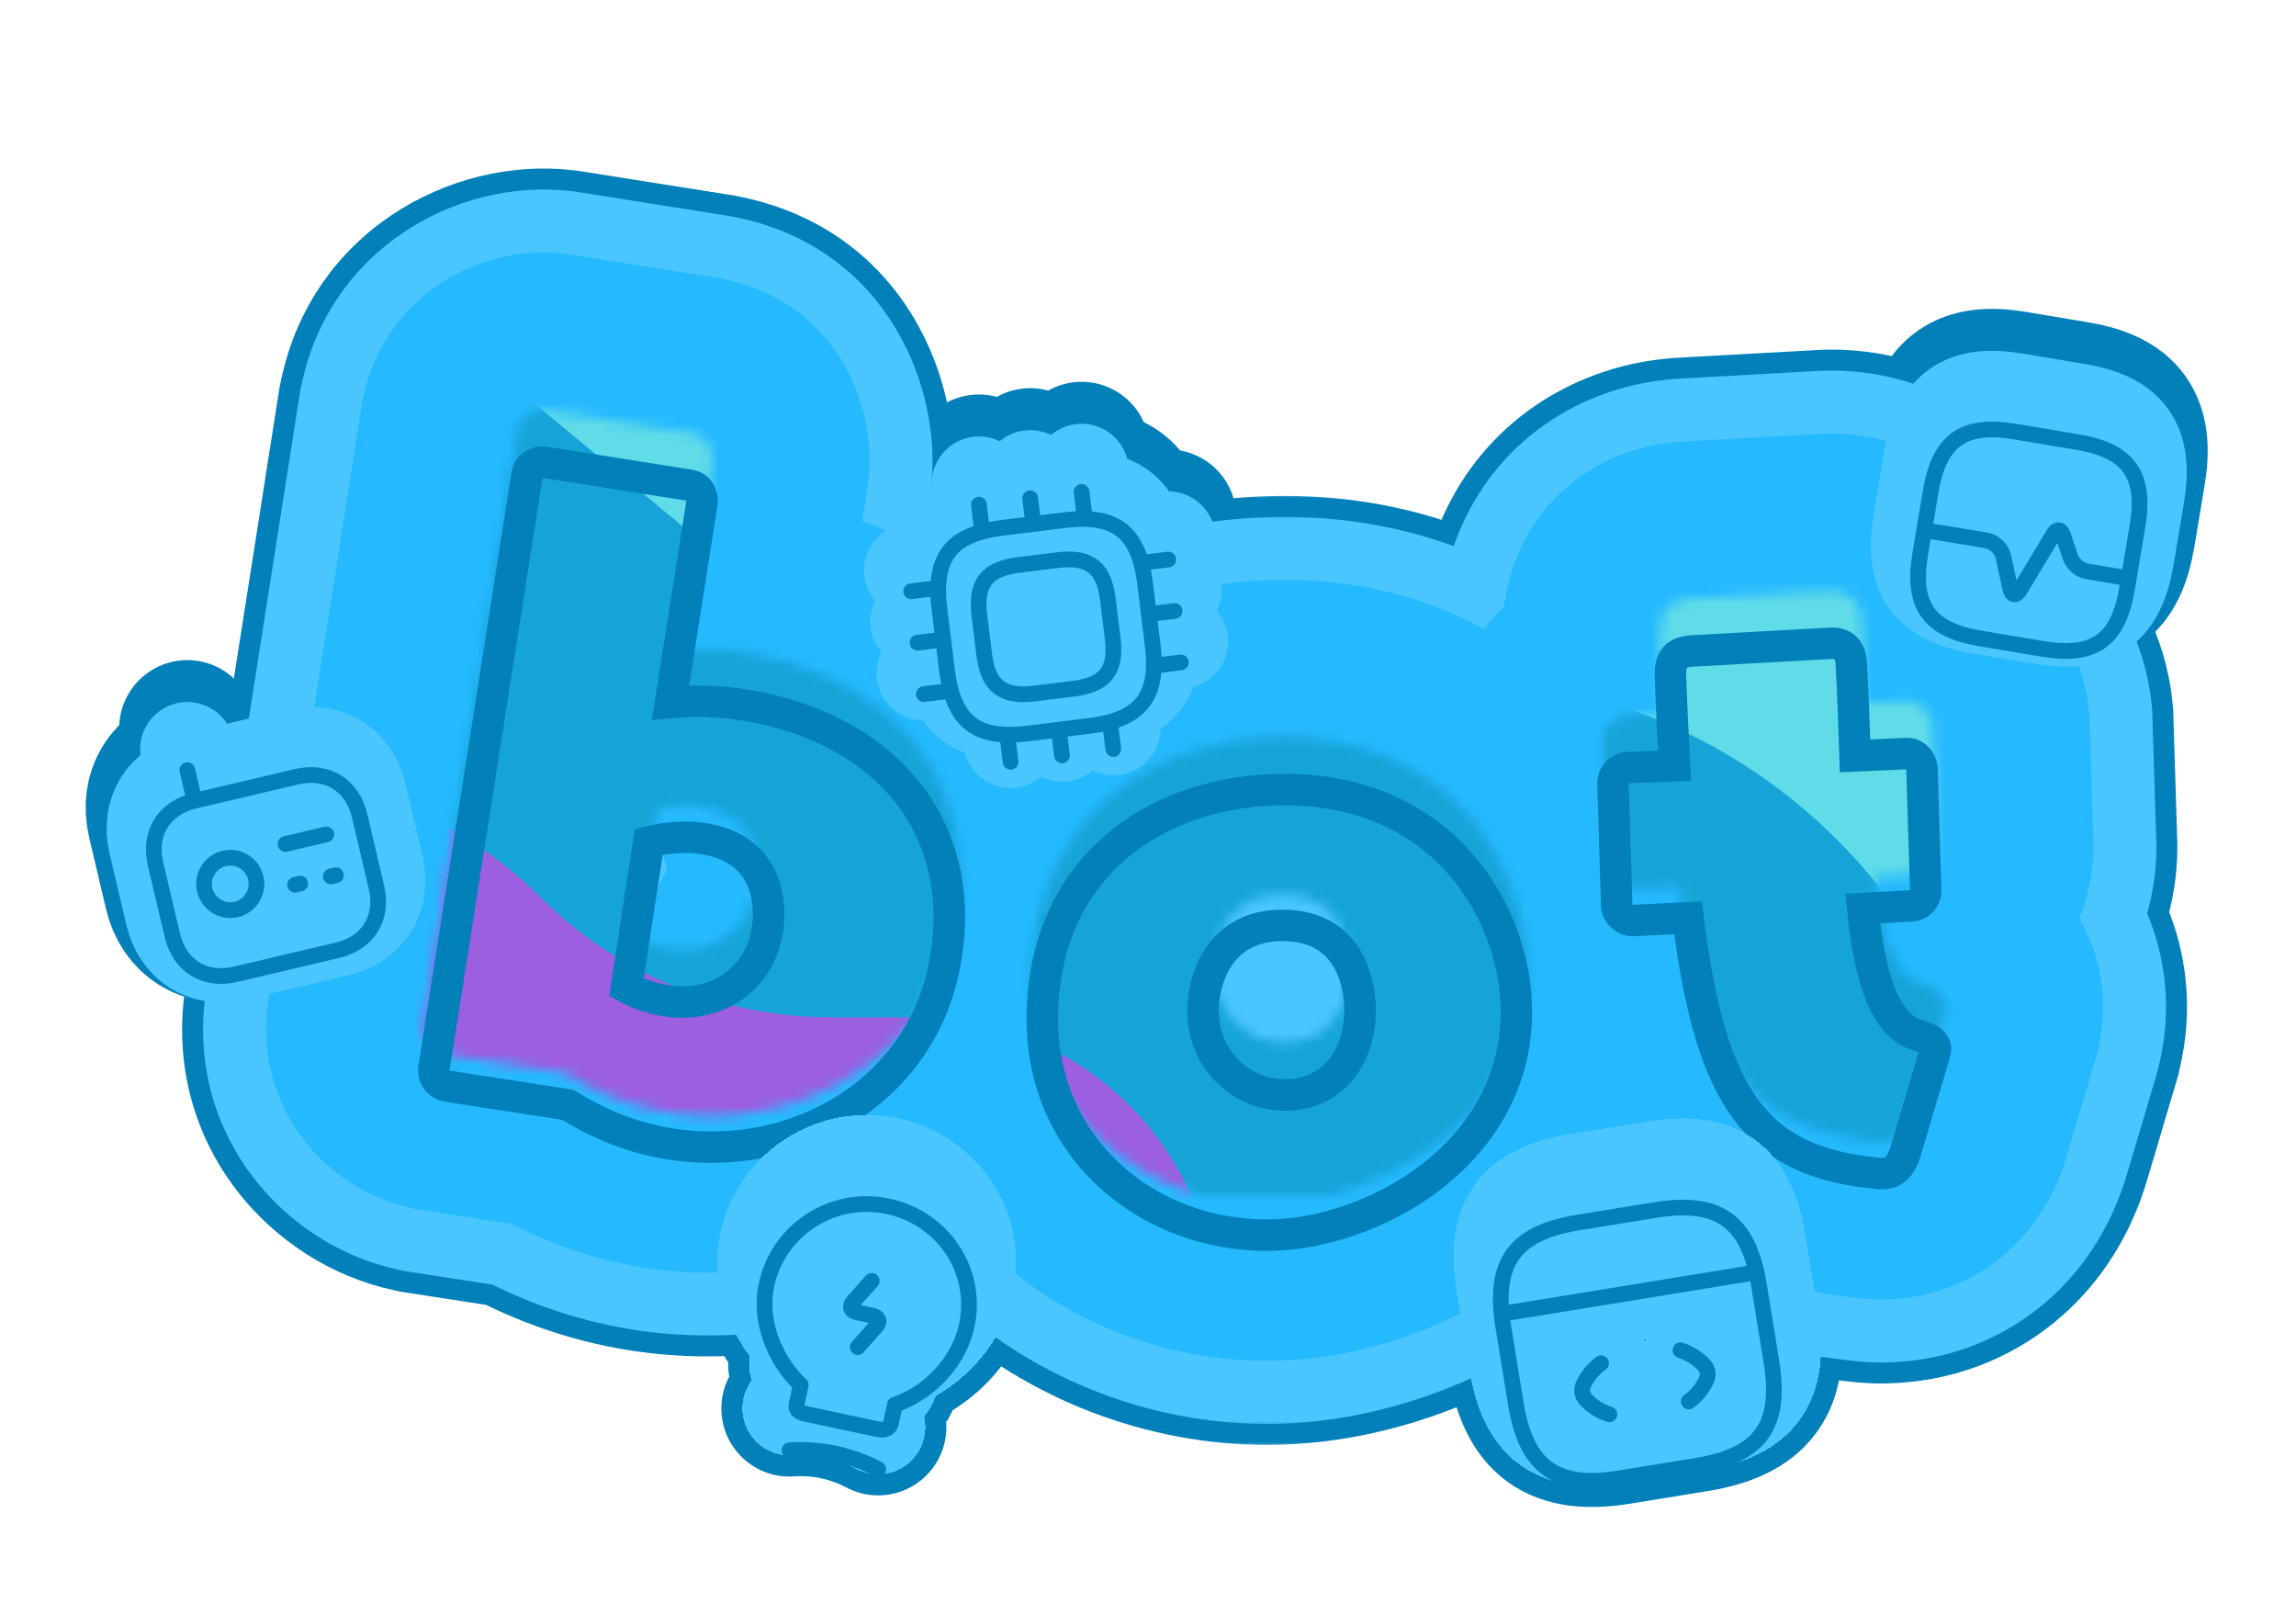 <svg width="219" height="154" viewBox="0 0 219 154" fill="none" xmlns="http://www.w3.org/2000/svg">
<mask id="path-1-outside-1_2005_3" maskUnits="userSpaceOnUse" x="9.511" y="10.568" width="117.541" height="127.591" fill="black">
<rect fill="white" x="9.511" y="10.568" width="117.541" height="127.591"/>
<path d="M54.182 101.352L42.612 99.565C41.858 99.407 41.288 98.715 41.392 97.879L50.272 41.306L50.3 41.169C50.444 40.483 51.19 39.996 51.89 40.072L65.735 42.265L65.872 42.294C66.625 42.452 67.044 43.183 66.954 43.951L63.956 62.992C66.732 62.716 69.627 62.895 72.504 63.5C85.657 66.263 92.605 76.091 90.015 88.422C87.396 100.89 74.662 107.37 62.673 104.852C59.728 104.233 56.897 103.067 54.182 101.352ZM61.878 76.289L59.754 90.148C60.846 90.735 61.914 91.102 63.01 91.332C67.805 92.34 72.126 89.814 73.105 85.156C73.724 82.21 73.264 77.25 67.646 76.07C65.66 75.652 63.544 75.852 61.878 76.289Z"/>
</mask>
<path d="M54.182 101.352L42.612 99.565C41.858 99.407 41.288 98.715 41.392 97.879L50.272 41.306L50.3 41.169C50.444 40.483 51.19 39.996 51.89 40.072L65.735 42.265L65.872 42.294C66.625 42.452 67.044 43.183 66.954 43.951L63.956 62.992C66.732 62.716 69.627 62.895 72.504 63.5C85.657 66.263 92.605 76.091 90.015 88.422C87.396 100.89 74.662 107.37 62.673 104.852C59.728 104.233 56.897 103.067 54.182 101.352ZM61.878 76.289L59.754 90.148C60.846 90.735 61.914 91.102 63.01 91.332C67.805 92.34 72.126 89.814 73.105 85.156C73.724 82.21 73.264 77.25 67.646 76.07C65.66 75.652 63.544 75.852 61.878 76.289Z" fill="#4AC6FF"/>
<path d="M54.182 101.352L66.996 81.059L62.776 78.394L57.844 77.633L54.182 101.352ZM42.612 99.565L37.678 123.053L38.311 123.185L38.949 123.284L42.612 99.565ZM41.392 97.879L17.683 94.157L17.623 94.534L17.576 94.912L41.392 97.879ZM50.272 41.306L26.784 36.372L26.657 36.975L26.562 37.584L50.272 41.306ZM51.89 40.072L55.644 16.367L55.055 16.274L54.462 16.21L51.89 40.072ZM65.735 42.265L70.668 18.777L70.081 18.654L69.489 18.56L65.735 42.265ZM66.954 43.951L90.662 47.684L90.736 47.213L90.792 46.738L66.954 43.951ZM63.956 62.992L40.248 59.259L35.417 89.939L66.324 86.875L63.956 62.992ZM61.878 76.288L55.787 53.074L40.543 57.074L38.155 72.652L61.878 76.288ZM59.754 90.148L36.031 86.512L33.463 103.266L48.393 111.289L59.754 90.148ZM57.844 77.633L46.274 75.846L38.949 123.284L50.519 125.071L57.844 77.633ZM47.545 76.078C57.929 78.259 66.779 88.231 65.208 100.845L17.576 94.912C15.797 109.199 25.787 120.555 37.678 123.053L47.545 76.078ZM65.102 101.6L73.981 45.027L26.562 37.584L17.683 94.157L65.102 101.6ZM73.759 46.239L73.788 46.102L26.813 36.235L26.784 36.372L73.759 46.239ZM73.788 46.102C72.365 52.876 68.27 57.544 64.357 60.199C60.46 62.841 55.211 64.569 49.318 63.934L54.462 16.21C42.913 14.965 29.773 22.144 26.813 36.235L73.788 46.102ZM48.135 63.776L61.98 65.969L69.489 18.56L55.644 16.367L48.135 63.776ZM60.801 65.752L60.938 65.781L70.805 18.806L70.668 18.777L60.801 65.752ZM60.938 65.781C46.971 62.847 42.092 49.928 43.116 41.164L90.792 46.738C91.996 36.439 86.279 22.056 70.805 18.806L60.938 65.781ZM43.246 40.218L40.248 59.259L87.664 66.725L90.662 47.684L43.246 40.218ZM66.324 86.875C66.475 86.86 66.903 86.847 67.57 86.987L77.438 40.012C72.35 38.944 66.989 38.573 61.588 39.109L66.324 86.875ZM67.57 86.987C69.397 87.371 68.621 87.726 67.537 86.186C67.035 85.474 66.733 84.693 66.611 84.024C66.494 83.383 66.597 83.159 66.527 83.488L113.502 93.355C116 81.466 114.119 68.973 106.789 58.559C99.591 48.331 88.764 42.392 77.438 40.012L67.57 86.987ZM66.527 83.488C66.605 83.119 66.808 82.621 67.157 82.159C67.482 81.728 67.794 81.508 67.946 81.421C68.087 81.341 68.107 81.361 67.994 81.378C67.887 81.395 67.748 81.394 67.607 81.365L57.74 128.339C80.011 133.018 107.626 121.33 113.502 93.355L66.527 83.488ZM67.607 81.365C67.6 81.363 67.565 81.356 67.487 81.324C67.408 81.291 67.245 81.216 66.996 81.059L41.367 121.644C46.335 124.782 51.815 127.095 57.74 128.339L67.607 81.365ZM38.155 72.652L36.031 86.512L83.477 93.784L85.601 79.925L38.155 72.652ZM48.393 111.289C51.657 113.043 54.912 114.155 58.076 114.82L67.943 67.845C68.915 68.049 70.036 68.427 71.114 69.007L48.393 111.289ZM58.076 114.82C74.254 118.218 92.567 109.254 96.593 90.089L49.618 80.222C50.474 76.148 53.089 72.235 57.086 69.822C60.939 67.496 64.942 67.215 67.943 67.845L58.076 114.82ZM96.593 90.089C97.558 85.495 98.033 78.231 94.831 70.631C91.014 61.574 83.044 54.78 72.58 52.582L62.713 99.557C60.788 99.153 58.218 98.17 55.714 96.111C53.213 94.055 51.569 91.576 50.597 89.27C48.875 85.182 49.271 81.871 49.618 80.222L96.593 90.089ZM72.58 52.582C66.094 51.22 60.106 51.941 55.787 53.074L67.969 99.503C67.309 99.676 66.64 99.787 65.913 99.825C65.197 99.863 64.099 99.848 62.713 99.557L72.58 52.582Z" fill="#0180BA" mask="url(#path-1-outside-1_2005_3)"/>
<mask id="path-3-outside-2_2005_3" maskUnits="userSpaceOnUse" x="75" y="47" width="94" height="91" fill="black">
<rect fill="white" x="75" y="47" width="94" height="91"/>
<path d="M144.641 92.5C144.641 106.15 130.781 113.78 120.841 113.78C109.431 113.78 99.421 105.52 99.421 93.2C99.421 78.78 110.201 71.29 122.521 71.29C137.991 71.29 144.641 83.4 144.641 92.5ZM122.521 100.41C127.491 100.41 129.731 96.35 129.731 92.36C129.731 91.03 129.451 84.24 122.311 84.24C116.431 84.24 114.751 89.21 114.751 92.36C114.751 97.19 118.531 100.41 122.521 100.41Z"/>
</mask>
<path d="M144.641 92.5C144.641 106.15 130.781 113.78 120.841 113.78C109.431 113.78 99.421 105.52 99.421 93.2C99.421 78.78 110.201 71.29 122.521 71.29C137.991 71.29 144.641 83.4 144.641 92.5ZM122.521 100.41C127.491 100.41 129.731 96.35 129.731 92.36C129.731 91.03 129.451 84.24 122.311 84.24C116.431 84.24 114.751 89.21 114.751 92.36C114.751 97.19 118.531 100.41 122.521 100.41Z" fill="#4AC6FF"/>
<path d="M120.641 92.5C120.641 92.155 120.687 91.716 120.815 91.23C120.941 90.749 121.12 90.326 121.309 89.984C121.678 89.315 121.985 89.121 121.854 89.221C121.711 89.331 121.38 89.53 120.94 89.682C120.742 89.75 120.599 89.781 120.537 89.792C120.468 89.805 120.567 89.78 120.841 89.78V137.78C131.237 137.78 142.297 134.041 151.082 127.296C160.332 120.195 168.641 108.362 168.641 92.5H120.641ZM120.841 89.78C120.871 89.78 121.382 89.788 122.078 90.427C122.446 90.764 122.818 91.245 123.086 91.847C123.364 92.47 123.421 92.977 123.421 93.2H75.421C75.421 120.676 98.16 137.78 120.841 137.78V89.78ZM123.421 93.2C123.421 92.626 123.517 92.788 123.259 93.372C122.997 93.968 122.567 94.541 122.08 94.964C121.63 95.355 121.334 95.444 121.401 95.421C121.479 95.395 121.848 95.29 122.521 95.29V47.29C111.695 47.29 99.995 50.577 90.621 58.711C80.794 67.238 75.421 79.496 75.421 93.2H123.421ZM122.521 95.29C123.19 95.29 123.079 95.404 122.538 95.158C122.013 94.918 121.544 94.547 121.216 94.167C120.927 93.832 120.813 93.572 120.766 93.441C120.73 93.339 120.641 93.068 120.641 92.5H168.641C168.641 82.612 165.173 71.63 157.547 62.798C149.367 53.324 137.193 47.29 122.521 47.29V95.29ZM122.521 124.41C132.377 124.41 141.168 120.005 146.91 112.646C152.072 106.032 153.731 98.466 153.731 92.36H105.731C105.731 90.244 106.269 86.703 109.069 83.116C112.448 78.785 117.634 76.41 122.521 76.41V124.41ZM153.731 92.36C153.731 90.607 153.675 83.861 150.022 76.789C148.009 72.889 144.675 68.46 139.391 65.089C134.016 61.66 128.053 60.24 122.311 60.24V108.24C120.138 108.24 116.888 107.669 113.574 105.555C110.35 103.498 108.425 100.849 107.374 98.814C105.646 95.469 105.731 92.783 105.731 92.36H153.731ZM122.311 60.24C111.426 60.24 102.285 65.392 96.718 73.278C91.987 79.981 90.751 87.239 90.751 92.36H138.751C138.751 94.331 138.354 97.529 135.933 100.959C134.569 102.892 132.54 104.884 129.777 106.33C126.991 107.788 124.319 108.24 122.311 108.24V60.24ZM90.751 92.36C90.751 110.997 105.834 124.41 122.521 124.41V76.41C131.227 76.41 138.751 83.383 138.751 92.36H90.751Z" fill="#0180BA" mask="url(#path-3-outside-2_2005_3)"/>
<mask id="path-5-outside-3_2005_3" maskUnits="userSpaceOnUse" x="124.59" y="28.611" width="89.961" height="108.69" fill="black">
<rect fill="white" x="124.59" y="28.611" width="89.961" height="108.69"/>
<path d="M184.521 96.5L181.807 105.648C181.387 107.028 180.832 107.79 179.788 107.897C179.579 107.919 179.37 107.941 179.154 107.893C167.713 106.823 163.181 101.099 161.012 83.519L155.761 83.78C154.988 83.79 154.289 83.158 154.21 82.392L153.851 70.747C153.841 69.974 154.403 69.283 155.238 69.197L159.724 69.014C159.589 66.354 159.433 63.485 159.333 60.469C159.316 59.627 159.319 58.289 161.129 58.102L161.407 58.073L174.632 57.34C175.823 57.287 176.452 57.926 176.574 59.109C176.737 62.048 176.845 65.133 176.939 68.079L181.772 67.861C182.538 67.782 183.236 68.414 183.323 69.249L183.682 80.894C183.684 81.597 183.192 82.282 182.426 82.361L182.287 82.375L177.67 82.641C178.325 88.978 179.657 93.696 182.857 94.702C183.659 94.971 184.524 95.163 184.603 95.929C184.617 96.068 184.569 96.284 184.521 96.5Z"/>
</mask>
<path d="M184.521 96.5L181.807 105.648C181.387 107.028 180.832 107.79 179.788 107.897C179.579 107.919 179.37 107.941 179.154 107.893C167.713 106.823 163.181 101.099 161.012 83.519L155.761 83.78C154.988 83.79 154.289 83.158 154.21 82.392L153.851 70.747C153.841 69.974 154.403 69.283 155.238 69.197L159.724 69.014C159.589 66.354 159.433 63.485 159.333 60.469C159.316 59.627 159.319 58.289 161.129 58.102L161.407 58.073L174.632 57.34C175.823 57.287 176.452 57.926 176.574 59.109C176.737 62.048 176.845 65.133 176.939 68.079L181.772 67.861C182.538 67.782 183.236 68.414 183.323 69.249L183.682 80.894C183.684 81.597 183.192 82.282 182.426 82.361L182.287 82.375L177.67 82.641C178.325 88.978 179.657 93.696 182.857 94.702C183.659 94.971 184.524 95.163 184.603 95.929C184.617 96.068 184.569 96.284 184.521 96.5Z" fill="#4AC6FF"/>
<path d="M184.521 96.5L207.53 103.327L207.768 102.525L207.949 101.709L184.521 96.5ZM181.807 105.648L204.767 112.638L204.792 112.556L204.816 112.474L181.807 105.648ZM179.154 107.893L184.362 84.465L182.889 84.137L181.387 83.997L179.154 107.893ZM161.012 83.519L184.831 80.58L182.099 58.44L159.819 59.548L161.012 83.519ZM155.761 83.78L156.057 107.778L156.505 107.773L156.953 107.75L155.761 83.78ZM154.21 82.392L130.221 83.132L130.248 83.998L130.337 84.86L154.21 82.392ZM153.851 70.747L129.852 71.044L129.855 71.266L129.862 71.487L153.851 70.747ZM155.238 69.197L154.265 45.216L153.516 45.247L152.771 45.324L155.238 69.197ZM159.724 69.014L160.697 92.995L184.914 92.011L183.693 67.805L159.724 69.014ZM159.333 60.469L135.338 60.946L135.341 61.108L135.346 61.269L159.333 60.469ZM161.407 58.073L160.078 34.11L159.508 34.142L158.94 34.2L161.407 58.073ZM174.632 57.34L173.571 33.363L173.437 33.369L173.303 33.377L174.632 57.34ZM176.574 59.109L200.538 57.78L200.506 57.21L200.447 56.642L176.574 59.109ZM176.939 68.079L152.951 68.84L153.721 93.151L178.021 92.055L176.939 68.079ZM181.772 67.861L182.854 91.837L183.548 91.806L184.239 91.734L181.772 67.861ZM183.323 69.249L207.311 68.509L207.285 67.643L207.196 66.782L183.323 69.249ZM183.682 80.894L207.682 80.814L207.681 80.484L207.671 80.154L183.682 80.894ZM182.287 82.375L183.668 106.336L184.212 106.304L184.754 106.248L182.287 82.375ZM177.67 82.641L176.289 58.681L151.215 60.127L153.797 85.109L177.67 82.641ZM182.857 94.702L190.489 71.948L190.273 71.875L190.056 71.807L182.857 94.702ZM161.512 89.674L158.798 98.822L204.816 112.474L207.53 103.327L161.512 89.674ZM158.848 98.658C158.991 98.187 159.927 95.002 162.79 91.653C164.381 89.793 166.533 87.916 169.309 86.456C172.085 84.995 174.86 84.279 177.32 84.025L182.255 131.77C188.943 131.079 194.976 127.872 199.273 122.846C202.78 118.745 204.203 114.489 204.767 112.638L158.848 98.658ZM177.32 84.025C177.052 84.052 177.939 83.947 178.997 83.926C180.212 83.902 182.105 83.963 184.362 84.465L173.946 131.321C176.419 131.871 178.524 131.945 179.95 131.916C180.652 131.902 181.229 131.862 181.601 131.832C181.944 131.803 182.245 131.771 182.255 131.77L177.32 84.025ZM181.387 83.997C180.243 83.89 180.717 83.785 181.919 84.344C182.559 84.642 183.298 85.078 184.04 85.677C184.782 86.277 185.358 86.903 185.775 87.456C186.563 88.502 186.508 88.921 186.138 87.69C185.763 86.44 185.283 84.243 184.831 80.58L137.192 86.458C138.353 95.864 140.549 107.196 147.437 116.339C155.757 127.383 167.259 130.885 176.92 131.788L181.387 83.997ZM159.819 59.548L154.568 59.81L156.953 107.75L162.204 107.489L159.819 59.548ZM155.465 59.782C167.268 59.636 176.902 68.508 178.083 79.925L130.337 84.86C131.675 97.808 142.707 107.943 156.057 107.778L155.465 59.782ZM178.198 81.652L177.839 70.007L129.862 71.487L130.221 83.132L178.198 81.652ZM177.849 70.451C177.986 81.566 169.732 91.826 157.706 93.069L152.771 45.324C139.074 46.739 129.696 58.382 129.852 71.044L177.849 70.451ZM156.212 93.177L160.697 92.995L158.75 45.034L154.265 45.216L156.212 93.177ZM183.693 67.805C183.553 65.024 183.411 62.424 183.32 59.669L135.346 61.269C135.455 64.546 135.626 67.684 135.754 70.224L183.693 67.805ZM183.328 59.993C183.306 58.903 183.787 64.061 181.136 69.522C179.518 72.855 176.886 76.144 173.128 78.577C169.53 80.907 166.031 81.723 163.597 81.975L158.661 34.229C150.855 35.036 142.368 39.47 137.956 48.557C136.237 52.098 135.692 55.297 135.486 57.24C135.284 59.14 135.333 60.73 135.338 60.946L183.328 59.993ZM163.597 81.975L163.875 81.946L158.94 34.2L158.661 34.229L163.597 81.975ZM162.737 82.036L175.961 81.303L173.303 33.377L160.078 34.11L162.737 82.036ZM175.694 81.316C171.785 81.489 165.248 80.57 159.597 75.277C154.268 70.285 152.997 64.431 152.702 61.577L200.447 56.642C200.03 52.604 198.383 45.838 192.411 40.245C186.117 34.349 178.67 33.137 173.571 33.363L175.694 81.316ZM152.611 60.439C152.757 63.073 152.858 65.916 152.951 68.84L200.927 67.319C200.832 64.351 200.717 61.023 200.538 57.78L152.611 60.439ZM178.021 92.055L182.854 91.837L180.69 43.886L175.857 44.104L178.021 92.055ZM184.239 91.734C169.664 93.241 160.492 81.8 159.45 71.717L207.196 66.782C205.98 55.027 195.412 42.324 179.304 43.989L184.239 91.734ZM159.334 69.989L159.693 81.634L207.671 80.154L207.311 68.509L159.334 69.989ZM159.682 80.974C159.651 71.556 166.38 59.892 179.958 58.488L184.894 106.234C200.004 104.672 207.718 91.638 207.682 80.814L159.682 80.974ZM179.958 58.488L179.819 58.502L184.754 106.248L184.894 106.234L179.958 58.488ZM180.906 58.415L176.289 58.681L179.051 106.602L183.668 106.336L180.906 58.415ZM153.797 85.109C154.186 88.875 154.937 94.213 156.938 99.363C158.822 104.209 163.82 113.875 175.659 117.597L190.056 71.807C198.694 74.523 201.426 81.326 201.679 81.978C202.051 82.934 201.808 82.744 201.543 80.174L153.797 85.109ZM175.225 117.456C175.487 117.544 175.764 117.633 175.779 117.637C175.866 117.666 175.749 117.629 175.576 117.569C175.325 117.481 174.077 117.051 172.535 116.213C170.976 115.365 168.241 113.637 165.722 110.511C162.967 107.092 161.194 102.89 160.73 98.397L208.475 93.461C207.971 88.585 206.061 84.072 203.097 80.393C200.369 77.007 197.352 75.071 195.467 74.045C193.599 73.029 191.98 72.453 191.338 72.23C191.313 72.222 189.518 71.622 190.489 71.948L175.225 117.456ZM160.73 98.397C160.54 96.559 160.608 95.085 160.669 94.258C160.736 93.375 160.84 92.679 160.904 92.285C161.017 91.601 161.152 91.026 161.093 91.292L207.949 101.709C207.955 101.683 208.001 101.477 208.049 101.247C208.098 101.011 208.182 100.596 208.266 100.087C208.357 99.535 208.825 96.843 208.475 93.461L160.73 98.397Z" fill="#0180BA" mask="url(#path-5-outside-3_2005_3)"/>
<mask id="path-7-inside-4_2005_3" fill="white">
<ellipse cx="122" cy="90.5" rx="18" ry="16.5"/>
</mask>
<ellipse cx="122" cy="90.5" rx="18" ry="16.5" fill="#4AC6FF"/>
<path d="M116 90.5C116 87.717 117.279 85.605 118.511 84.476C119.707 83.379 121.004 83 122 83V131C143.188 131 164 114.791 164 90.5H116ZM122 83C122.996 83 124.293 83.379 125.489 84.476C126.721 85.605 128 87.717 128 90.5H80C80 114.791 100.812 131 122 131V83ZM128 90.5C128 93.283 126.721 95.395 125.489 96.524C124.293 97.621 122.996 98 122 98V50C100.812 50 80 66.209 80 90.5H128ZM122 98C121.004 98 119.707 97.621 118.511 96.524C117.279 95.395 116 93.283 116 90.5H164C164 66.209 143.188 50 122 50V98Z" fill="#0180BA" mask="url(#path-7-inside-4_2005_3)"/>
<path d="M152.715 125.989C151.976 126.522 151.402 127.228 151.023 128.053C150.812 128.526 150.899 129.062 151.249 129.443C151.87 130.106 152.638 130.594 153.508 130.866M160.287 124.758C161.157 125.03 161.925 125.518 162.546 126.181C162.895 126.562 162.983 127.098 162.772 127.571C162.393 128.396 161.819 129.102 161.08 129.635M143.471 121.246L166.905 117.425M154.499 136.962L161.815 135.773C167.911 134.783 169.953 131.948 168.963 125.851L167.773 118.535C166.783 112.439 163.948 110.396 157.851 111.387L150.535 112.576C144.439 113.567 142.396 116.402 143.387 122.499L144.576 129.815C145.567 135.911 148.402 137.953 154.499 136.962Z" stroke="#0180BA" stroke-width="13" stroke-linecap="round" stroke-linejoin="round"/>
<path d="M83.152 118.146L81.382 120.119C80.987 120.553 81.142 121.015 81.71 121.135L83.244 121.461C83.824 121.584 83.967 122.044 83.572 122.478L81.814 124.453M75.305 134.299C78.239 134.1 81.163 134.721 83.764 136.094M76.079 129.462L76.376 128.06C73.953 125.791 72.364 122.032 73.103 118.551C74.372 112.57 80.865 109.048 86.789 111.719C89.392 112.903 91.4 115.223 92.114 117.989C93.562 123.6 89.76 128.425 85.357 129.953L85.06 131.355C84.985 131.706 84.946 132.543 83.653 132.269L76.995 130.856C75.663 130.586 75.943 130.103 76.079 129.462Z" stroke="#0180BA" stroke-width="13" stroke-linecap="round" stroke-linejoin="round"/>
<path d="M93.671 46.569L93.368 44.117M98.563 45.965L98.26 43.513M103.467 45.36L103.164 42.908M108.976 49.659L111.428 49.356M109.581 54.563L112.033 54.26M110.186 59.467L112.638 59.164M105.887 64.976L106.19 67.428M100.996 65.58L101.298 68.032M96.092 66.185L96.394 68.637M86.908 52.382L89.36 52.079M87.513 57.286L89.965 56.983M88.118 62.19L90.57 61.887M98.041 65.944L103.926 65.218C108.83 64.613 110.549 62.409 109.944 57.505L109.218 51.62C108.613 46.716 106.409 44.997 101.505 45.602L95.62 46.328C90.716 46.933 88.997 49.137 89.602 54.041L90.328 59.926C90.933 64.83 93.137 66.549 98.041 65.944ZM98.691 62.13L102.369 61.676C105.434 61.298 106.508 59.921 106.13 56.856L105.676 53.178C105.298 50.112 103.921 49.038 100.856 49.416L97.178 49.87C94.112 50.248 93.038 51.626 93.416 54.691L93.87 58.368C94.248 61.434 95.626 62.508 98.691 62.13Z" stroke="#0180BA" stroke-width="13" stroke-linecap="round" stroke-linejoin="round"/>
<path d="M183.537 45.553L189.458 46.525C190.197 46.649 190.932 47.35 191.092 48.086L191.74 51.115C191.889 51.799 192.294 51.867 192.658 51.269L195.876 45.917C196.186 45.401 196.593 45.449 196.782 46.018L197.482 48.133C197.69 48.766 198.4 49.371 199.051 49.481L203.055 50.151M188.904 55.882L194.821 56.873C199.753 57.7 202.056 56.057 202.882 51.126L203.873 45.209C204.7 40.278 203.058 37.974 198.126 37.148L192.209 36.157C187.277 35.331 184.974 36.972 184.148 41.904L183.157 47.821C182.331 52.752 183.973 55.056 188.904 55.882Z" stroke="#0180BA" stroke-width="13" stroke-linecap="round" stroke-linejoin="round"/>
<path d="M18.555 72.364L28.288 70.071C31.208 69.383 33.614 70.871 34.301 73.791L35.907 80.604C36.594 83.524 35.106 85.93 32.186 86.618L22.453 88.911C19.533 89.599 17.127 88.11 16.439 85.19L14.834 78.377C14.146 75.457 15.635 73.052 18.555 72.364ZM18.555 72.364L17.867 69.444M27.231 76.484L31.124 75.567M28.148 80.377L28.634 80.263M31.555 79.575L32.041 79.46M24.397 79.72C24.714 81.064 23.881 82.41 22.537 82.727C21.193 83.043 19.847 82.21 19.53 80.866C19.214 79.522 20.047 78.176 21.39 77.86C22.734 77.543 24.081 78.376 24.397 79.72Z" stroke="#0180BA" stroke-width="13" stroke-linecap="round" stroke-linejoin="round"/>
<mask id="path-14-outside-5_2005_3" maskUnits="userSpaceOnUse" x="11.879" y="12.937" width="112.804" height="122.854" fill="black">
<rect fill="white" x="11.879" y="12.937" width="112.804" height="122.854"/>
<path d="M54.182 101.352L42.612 99.565C41.858 99.407 41.288 98.715 41.392 97.879L50.272 41.306L50.3 41.169C50.444 40.483 51.19 39.996 51.89 40.072L65.735 42.265L65.872 42.294C66.625 42.452 67.044 43.183 66.954 43.951L63.956 62.992C66.732 62.716 69.627 62.895 72.504 63.5C85.657 66.263 92.605 76.091 90.015 88.422C87.396 100.89 74.662 107.37 62.673 104.852C59.728 104.233 56.897 103.067 54.182 101.352ZM61.878 76.289L59.754 90.148C60.846 90.735 61.914 91.102 63.01 91.332C67.805 92.34 72.126 89.814 73.105 85.156C73.724 82.21 73.264 77.25 67.646 76.07C65.66 75.652 63.544 75.852 61.878 76.289Z"/>
</mask>
<path d="M54.182 101.352L42.612 99.565C41.858 99.407 41.288 98.715 41.392 97.879L50.272 41.306L50.3 41.169C50.444 40.483 51.19 39.996 51.89 40.072L65.735 42.265L65.872 42.294C66.625 42.452 67.044 43.183 66.954 43.951L63.956 62.992C66.732 62.716 69.627 62.895 72.504 63.5C85.657 66.263 92.605 76.091 90.015 88.422C87.396 100.89 74.662 107.37 62.673 104.852C59.728 104.233 56.897 103.067 54.182 101.352ZM61.878 76.289L59.754 90.148C60.846 90.735 61.914 91.102 63.01 91.332C67.805 92.34 72.126 89.814 73.105 85.156C73.724 82.21 73.264 77.25 67.646 76.07C65.66 75.652 63.544 75.852 61.878 76.289Z" fill="#4AC6FF"/>
<path d="M54.182 101.352L65.928 82.75L62.06 80.308L57.539 79.609L54.182 101.352ZM42.612 99.565L38.089 121.095L38.669 121.217L39.254 121.307L42.612 99.565ZM41.392 97.879L19.659 94.467L19.604 94.813L19.561 95.16L41.392 97.879ZM50.272 41.306L28.741 36.783L28.625 37.336L28.538 37.894L50.272 41.306ZM51.89 40.072L55.331 18.343L54.791 18.257L54.247 18.198L51.89 40.072ZM65.735 42.265L70.257 20.735L69.719 20.622L69.176 20.536L65.735 42.265ZM66.954 43.951L88.686 47.373L88.754 46.941L88.805 46.506L66.954 43.951ZM63.956 62.992L42.224 59.57L37.795 87.694L66.127 84.884L63.956 62.992ZM61.878 76.289L56.294 55.009L42.321 58.675L40.132 72.955L61.878 76.289ZM59.754 90.148L38.008 86.815L35.654 102.172L49.34 109.527L59.754 90.148ZM57.539 79.609L45.969 77.823L39.254 121.307L50.824 123.094L57.539 79.609ZM47.134 78.035C56.59 80.021 64.655 89.104 63.224 100.597L19.561 95.16C17.921 108.326 27.126 118.793 38.089 121.095L47.134 78.035ZM63.126 101.29L72.005 44.717L28.538 37.894L19.659 94.467L63.126 101.29ZM71.802 45.828L71.831 45.691L28.77 36.646L28.741 36.783L71.802 45.828ZM71.831 45.691C70.532 51.872 66.797 56.127 63.234 58.543C59.687 60.949 54.905 62.524 49.532 61.945L54.247 18.198C43.603 17.051 31.495 23.672 28.77 36.646L71.831 45.691ZM48.448 61.801L62.293 63.994L69.176 20.536L55.331 18.343L48.448 61.801ZM61.212 63.795L61.349 63.824L70.394 20.763L70.257 20.735L61.212 63.795ZM61.349 63.824C48.609 61.148 44.171 49.366 45.103 41.397L88.805 46.506C89.916 37.001 84.642 23.756 70.394 20.763L61.349 63.824ZM45.222 40.529L42.224 59.57L85.688 66.414L88.686 47.373L45.222 40.529ZM66.127 84.884C66.496 84.848 67.13 84.851 67.981 85.03L77.026 41.97C72.123 40.94 66.967 40.585 61.785 41.099L66.127 84.884ZM67.981 85.03C69.093 85.263 69.597 85.546 69.687 85.601C69.758 85.644 69.495 85.493 69.173 85.035C69.02 84.818 68.884 84.575 68.778 84.319C68.671 84.063 68.61 83.837 68.579 83.665C68.513 83.302 68.602 83.34 68.485 83.899L111.545 92.944C113.942 81.532 112.127 69.618 105.154 59.71C98.3 49.973 87.957 44.266 77.026 41.97L67.981 85.03ZM68.485 83.899C68.488 83.882 68.508 83.804 68.56 83.688C68.613 83.573 68.68 83.461 68.754 83.363C68.906 83.161 69.008 83.118 68.939 83.157C68.859 83.203 68.644 83.302 68.297 83.355C67.956 83.407 67.575 83.402 67.196 83.322L58.151 126.382C79.565 130.88 105.94 119.626 111.545 92.944L68.485 83.899ZM67.196 83.322C66.981 83.277 66.579 83.161 65.928 82.75L42.435 119.953C47.215 122.972 52.474 125.19 58.151 126.382L67.196 83.322ZM40.132 72.955L38.008 86.815L81.5 93.481L83.624 79.622L40.132 72.955ZM49.34 109.527C52.423 111.184 55.495 112.234 58.487 112.863L67.532 69.802C68.332 69.97 69.27 70.286 70.168 70.769L49.34 109.527ZM58.487 112.863C73.716 116.061 90.864 107.634 94.635 89.678L51.575 80.633C52.319 77.093 54.606 73.655 58.12 71.534C61.502 69.493 64.981 69.266 67.532 69.802L58.487 112.863ZM94.635 89.678C95.546 85.344 95.985 78.52 92.988 71.408C89.428 62.959 81.995 56.603 72.169 54.539L63.124 97.6C61.477 97.254 59.211 96.397 56.984 94.567C54.76 92.738 53.3 90.534 52.441 88.493C50.923 84.892 51.283 82.022 51.575 80.633L94.635 89.678ZM72.169 54.539C66.057 53.256 60.392 53.934 56.294 55.009L67.462 97.568C66.926 97.709 66.391 97.797 65.807 97.828C65.233 97.858 64.311 97.849 63.124 97.6L72.169 54.539Z" fill="#4AC6FF" mask="url(#path-14-outside-5_2005_3)"/>
<mask id="path-16-outside-6_2005_3" maskUnits="userSpaceOnUse" x="77" y="49" width="90" height="87" fill="black">
<rect fill="white" x="77" y="49" width="90" height="87"/>
<path d="M144.641 92.5C144.641 106.15 130.781 113.78 120.841 113.78C109.431 113.78 99.421 105.52 99.421 93.2C99.421 78.78 110.201 71.29 122.521 71.29C137.991 71.29 144.641 83.4 144.641 92.5ZM122.521 100.41C127.491 100.41 129.731 96.35 129.731 92.36C129.731 91.03 129.451 84.24 122.311 84.24C116.431 84.24 114.751 89.21 114.751 92.36C114.751 97.19 118.531 100.41 122.521 100.41Z"/>
</mask>
<path d="M144.641 92.5C144.641 106.15 130.781 113.78 120.841 113.78C109.431 113.78 99.421 105.52 99.421 93.2C99.421 78.78 110.201 71.29 122.521 71.29C137.991 71.29 144.641 83.4 144.641 92.5ZM122.521 100.41C127.491 100.41 129.731 96.35 129.731 92.36C129.731 91.03 129.451 84.24 122.311 84.24C116.431 84.24 114.751 89.21 114.751 92.36C114.751 97.19 118.531 100.41 122.521 100.41Z" fill="#4AC6FF"/>
<path d="M122.641 92.5C122.641 92.326 122.665 92.058 122.749 91.738C122.832 91.424 122.947 91.155 123.06 90.95C123.277 90.557 123.388 90.565 123.072 90.808C122.744 91.059 122.219 91.356 121.591 91.573C121.298 91.674 121.053 91.732 120.885 91.762C120.712 91.793 120.693 91.78 120.841 91.78V135.78C130.785 135.78 141.419 132.193 149.865 125.71C158.736 118.899 166.641 107.609 166.641 92.5H122.641ZM120.841 91.78C120.393 91.78 120.415 91.615 120.726 91.9C120.9 92.059 121.106 92.318 121.259 92.661C121.421 93.023 121.421 93.252 121.421 93.2H77.421C77.421 119.413 99.1 135.78 120.841 135.78V91.78ZM121.421 93.2C121.421 92.771 121.46 92.534 121.476 92.457C121.491 92.383 121.488 92.432 121.429 92.565C121.37 92.7 121.277 92.867 121.148 93.041C121.02 93.214 120.886 93.352 120.77 93.454C120.533 93.659 120.471 93.624 120.76 93.526C121.061 93.425 121.648 93.29 122.521 93.29V49.29C112.084 49.29 100.877 52.459 91.932 60.221C82.571 68.344 77.421 80.038 77.421 93.2H121.421ZM122.521 93.29C123.013 93.29 123.291 93.338 123.394 93.359C123.493 93.38 123.472 93.385 123.368 93.338C123.266 93.291 123.14 93.219 123.013 93.122C122.888 93.028 122.794 92.934 122.73 92.86C122.614 92.726 122.62 92.685 122.649 92.766C122.66 92.797 122.662 92.813 122.659 92.798C122.657 92.786 122.641 92.691 122.641 92.5H166.641C166.641 83.057 163.324 72.548 156.034 64.105C148.235 55.073 136.615 49.29 122.521 49.29V93.29ZM122.521 122.41C131.763 122.41 139.971 118.287 145.334 111.416C150.163 105.226 151.731 98.123 151.731 92.36H107.731C107.731 90.587 108.178 87.509 110.645 84.347C113.645 80.503 118.248 78.41 122.521 78.41V122.41ZM151.731 92.36C151.731 90.698 151.674 84.345 148.245 77.706C146.359 74.054 143.245 69.92 138.315 66.775C133.302 63.577 127.723 62.24 122.311 62.24V106.24C120.468 106.24 117.602 105.752 114.649 103.868C111.78 102.038 110.074 99.684 109.151 97.896C107.648 94.985 107.731 92.692 107.731 92.36H151.731ZM122.311 62.24C112.088 62.24 103.552 67.066 98.352 74.432C93.919 80.712 92.751 87.534 92.751 92.36H136.751C136.751 94.036 136.422 96.798 134.299 99.806C133.096 101.509 131.3 103.276 128.85 104.558C126.378 105.851 124.029 106.24 122.311 106.24V62.24ZM92.751 92.36C92.751 109.846 106.892 122.41 122.521 122.41V78.41C130.169 78.41 136.751 84.534 136.751 92.36H92.751Z" fill="#4AC6FF" mask="url(#path-16-outside-6_2005_3)"/>
<mask id="path-18-outside-7_2005_3" maskUnits="userSpaceOnUse" x="126.785" y="30.806" width="85.571" height="104.3" fill="black">
<rect fill="white" x="126.785" y="30.806" width="85.571" height="104.3"/>
<path d="M184.521 96.5L181.807 105.648C181.387 107.028 180.832 107.79 179.788 107.897C179.579 107.919 179.37 107.941 179.154 107.893C167.713 106.823 163.181 101.099 161.012 83.519L155.761 83.78C154.988 83.79 154.289 83.158 154.21 82.392L153.851 70.747C153.841 69.974 154.403 69.283 155.238 69.197L159.724 69.014C159.589 66.354 159.433 63.485 159.333 60.469C159.316 59.627 159.319 58.289 161.129 58.102L161.407 58.073L174.632 57.34C175.823 57.287 176.452 57.926 176.574 59.109C176.737 62.048 176.845 65.133 176.939 68.079L181.772 67.861C182.538 67.782 183.236 68.414 183.323 69.249L183.682 80.894C183.684 81.597 183.192 82.282 182.426 82.361L182.287 82.375L177.67 82.641C178.325 88.978 179.657 93.696 182.857 94.702C183.659 94.971 184.524 95.163 184.603 95.929C184.617 96.068 184.569 96.284 184.521 96.5Z"/>
</mask>
<path d="M184.521 96.5L181.807 105.648C181.387 107.028 180.832 107.79 179.788 107.897C179.579 107.919 179.37 107.941 179.154 107.893C167.713 106.823 163.181 101.099 161.012 83.519L155.761 83.78C154.988 83.79 154.289 83.158 154.21 82.392L153.851 70.747C153.841 69.974 154.403 69.283 155.238 69.197L159.724 69.014C159.589 66.354 159.433 63.485 159.333 60.469C159.316 59.627 159.319 58.289 161.129 58.102L161.407 58.073L174.632 57.34C175.823 57.287 176.452 57.926 176.574 59.109C176.737 62.048 176.845 65.133 176.939 68.079L181.772 67.861C182.538 67.782 183.236 68.414 183.323 69.249L183.682 80.894C183.684 81.597 183.192 82.282 182.426 82.361L182.287 82.375L177.67 82.641C178.325 88.978 179.657 93.696 182.857 94.702C183.659 94.971 184.524 95.163 184.603 95.929C184.617 96.068 184.569 96.284 184.521 96.5Z" fill="#4AC6FF"/>
<path d="M184.521 96.5L205.612 102.758L205.83 102.023L205.997 101.275L184.521 96.5ZM181.807 105.648L202.853 112.055L202.876 111.98L202.899 111.905L181.807 105.648ZM179.154 107.893L183.928 86.417L182.578 86.117L181.201 85.988L179.154 107.893ZM161.012 83.519L182.846 80.825L180.342 60.53L159.918 61.546L161.012 83.519ZM155.761 83.78L156.032 105.778L156.443 105.773L156.854 105.753L155.761 83.78ZM154.21 82.392L132.22 83.07L132.245 83.864L132.326 84.654L154.21 82.392ZM153.851 70.747L131.852 71.019L131.855 71.222L131.861 71.426L153.851 70.747ZM155.238 69.197L154.346 47.215L153.66 47.242L152.976 47.313L155.238 69.197ZM159.724 69.014L160.616 90.996L182.815 90.095L181.696 67.906L159.724 69.014ZM159.333 60.469L137.337 60.906L137.34 61.054L137.345 61.203L159.333 60.469ZM161.407 58.073L160.189 36.107L159.666 36.136L159.145 36.19L161.407 58.073ZM174.632 57.34L173.659 35.361L173.536 35.367L173.414 35.373L174.632 57.34ZM176.574 59.109L198.541 57.891L198.512 57.368L198.458 56.847L176.574 59.109ZM176.939 68.079L154.95 68.776L155.656 91.062L177.93 90.057L176.939 68.079ZM181.772 67.861L182.764 89.839L183.4 89.81L184.034 89.745L181.772 67.861ZM183.323 69.249L205.312 68.571L205.288 67.777L205.206 66.987L183.323 69.249ZM183.682 80.894L205.682 80.821L205.681 80.518L205.671 80.216L183.682 80.894ZM182.287 82.375L183.553 104.339L184.052 104.31L184.549 104.259L182.287 82.375ZM177.67 82.641L176.404 60.678L153.419 62.003L155.786 84.903L177.67 82.641ZM182.857 94.702L189.853 73.844L189.655 73.778L189.456 73.715L182.857 94.702ZM163.43 90.243L160.716 99.391L202.899 111.905L205.612 102.758L163.43 90.243ZM160.761 99.241C160.875 98.867 161.712 95.992 164.31 92.953C165.755 91.263 167.713 89.555 170.24 88.225C172.768 86.895 175.293 86.245 177.526 86.014L182.05 129.781C188.224 129.143 193.787 126.185 197.753 121.547C200.994 117.755 202.319 113.81 202.853 112.055L160.761 99.241ZM177.526 86.014C177.271 86.04 178.075 85.945 179.037 85.925C180.142 85.904 181.868 85.959 183.928 86.417L174.38 129.368C176.656 129.874 178.595 129.943 179.91 129.917C180.558 129.904 181.092 129.867 181.437 129.838C181.755 129.812 182.035 129.782 182.05 129.781L177.526 86.014ZM181.201 85.988C179.914 85.868 180.146 85.725 181.076 86.157C181.576 86.39 182.175 86.741 182.783 87.233C183.392 87.724 183.855 88.231 184.178 88.659C184.782 89.462 184.637 89.645 184.223 88.265C183.803 86.867 183.306 84.549 182.846 80.825L139.177 86.213C140.331 95.568 142.485 106.441 149.034 115.135C156.898 125.573 167.774 128.925 177.106 129.797L181.201 85.988ZM159.918 61.546L154.667 61.807L156.854 105.753L162.105 105.492L159.918 61.546ZM155.489 61.782C166.245 61.649 175.018 69.729 176.093 80.13L132.326 84.654C133.56 96.587 143.73 105.93 156.032 105.778L155.489 61.782ZM176.199 81.714L175.84 70.069L131.861 71.426L132.22 83.07L176.199 81.714ZM175.849 70.476C175.974 80.6 168.454 89.948 157.5 91.08L152.976 47.313C140.351 48.618 131.708 59.348 131.852 71.019L175.849 70.476ZM156.131 91.178L160.616 90.996L158.831 47.032L154.346 47.215L156.131 91.178ZM181.696 67.906C181.556 65.135 181.413 62.513 181.321 59.736L137.345 61.203C137.454 64.457 137.623 67.573 137.751 70.123L181.696 67.906ZM181.329 60.032C181.308 58.998 181.748 63.681 179.336 68.649C177.863 71.684 175.464 74.681 172.041 76.898C168.764 79.021 165.584 79.759 163.391 79.986L158.867 36.219C151.636 36.966 143.818 41.062 139.755 49.431C138.17 52.696 137.666 55.649 137.474 57.451C137.288 59.213 137.333 60.691 137.337 60.906L181.329 60.032ZM163.391 79.986L163.669 79.957L159.145 36.19L158.867 36.219L163.391 79.986ZM162.626 80.04L175.851 79.306L173.414 35.373L160.189 36.107L162.626 80.04ZM175.605 79.318C172.072 79.475 166.118 78.644 160.964 73.817C156.106 69.267 154.956 63.938 154.691 61.371L198.458 56.847C198.07 53.097 196.545 46.857 191.043 41.704C185.247 36.275 178.383 35.152 173.659 35.361L175.605 79.318ZM154.608 60.328C154.756 62.988 154.857 65.851 154.95 68.776L198.928 67.382C198.834 64.416 198.719 61.109 198.541 57.891L154.608 60.328ZM177.93 90.057L182.764 89.839L180.78 45.884L175.947 46.102L177.93 90.057ZM184.034 89.745C170.737 91.119 162.388 80.685 161.439 71.511L205.206 66.987C204.085 56.142 194.339 44.445 179.51 45.978L184.034 89.745ZM161.333 69.927L161.692 81.572L205.671 80.216L205.312 68.571L161.333 69.927ZM161.682 80.967C161.653 72.393 167.781 61.758 180.164 60.477L184.688 104.244C198.603 102.806 205.715 90.802 205.682 80.821L161.682 80.967ZM180.164 60.477L180.025 60.492L184.549 104.259L184.688 104.244L180.164 60.477ZM181.021 60.412L176.404 60.678L178.936 104.605L183.553 104.339L181.021 60.412ZM155.786 84.903C156.17 88.62 156.9 93.743 158.803 98.639C160.597 103.256 165.273 112.235 176.259 115.689L189.456 73.715C197.241 76.163 199.651 82.279 199.815 82.702C200.088 83.403 199.824 82.999 199.553 80.379L155.786 84.903ZM175.861 115.56C176.109 115.643 176.371 115.727 176.394 115.734C176.483 115.763 176.383 115.732 176.233 115.679C176.019 115.605 174.89 115.217 173.491 114.456C172.075 113.686 169.579 112.111 167.279 109.256C164.762 106.133 163.143 102.294 162.719 98.191L206.486 93.667C206.022 89.181 204.266 85.031 201.54 81.648C199.03 78.533 196.253 76.749 194.511 75.802C192.786 74.864 191.286 74.329 190.681 74.119C190.642 74.106 188.979 73.551 189.853 73.844L175.861 115.56ZM162.719 98.191C162.546 96.51 162.608 95.161 162.664 94.407C162.724 93.601 162.819 92.967 162.878 92.61C162.98 91.991 163.102 91.473 163.045 91.726L205.997 101.275C206.003 101.246 206.046 101.053 206.091 100.838C206.137 100.617 206.215 100.233 206.293 99.761C206.377 99.247 206.807 96.773 206.486 93.667L162.719 98.191Z" fill="#4AC6FF" mask="url(#path-18-outside-7_2005_3)"/>
<ellipse cx="122" cy="90.5" rx="18" ry="16.5" fill="#4AC6FF"/>
<mask id="path-21-outside-8_2005_3" maskUnits="userSpaceOnUse" x="18.984" y="20.042" width="98.593" height="108.643" fill="black">
<rect fill="white" x="18.984" y="20.042" width="98.593" height="108.643"/>
<path d="M54.182 101.352L42.612 99.565C41.858 99.407 41.288 98.715 41.392 97.879L50.272 41.306L50.3 41.169C50.444 40.483 51.19 39.996 51.89 40.072L65.735 42.265L65.872 42.294C66.625 42.452 67.044 43.183 66.954 43.951L63.956 62.992C66.732 62.716 69.627 62.895 72.504 63.5C85.657 66.263 92.605 76.091 90.015 88.422C87.396 100.89 74.662 107.37 62.673 104.852C59.728 104.233 56.897 103.067 54.182 101.352ZM61.878 76.289L59.754 90.148C60.846 90.735 61.914 91.102 63.01 91.332C67.805 92.34 72.126 89.814 73.105 85.156C73.724 82.21 73.264 77.25 67.646 76.07C65.66 75.652 63.544 75.852 61.878 76.289Z"/>
</mask>
<path d="M54.182 101.352L42.612 99.565C41.858 99.407 41.288 98.715 41.392 97.879L50.272 41.306L50.3 41.169C50.444 40.483 51.19 39.996 51.89 40.072L65.735 42.265L65.872 42.294C66.625 42.452 67.044 43.183 66.954 43.951L63.956 62.992C66.732 62.716 69.627 62.895 72.504 63.5C85.657 66.263 92.605 76.091 90.015 88.422C87.396 100.89 74.662 107.37 62.673 104.852C59.728 104.233 56.897 103.067 54.182 101.352ZM61.878 76.289L59.754 90.148C60.846 90.735 61.914 91.102 63.01 91.332C67.805 92.34 72.126 89.814 73.105 85.156C73.724 82.21 73.264 77.25 67.646 76.07C65.66 75.652 63.544 75.852 61.878 76.289Z" fill="#4AC6FF"/>
<path d="M54.182 101.352L62.725 87.823L59.911 86.047L56.623 85.539L54.182 101.352ZM42.612 99.565L39.323 115.223L39.744 115.312L40.17 115.378L42.612 99.565ZM41.392 97.879L25.586 95.398L25.547 95.649L25.515 95.901L41.392 97.879ZM50.272 41.306L34.613 38.016L34.529 38.419L34.465 38.825L50.272 41.306ZM51.89 40.072L54.393 24.269L54 24.207L53.604 24.164L51.89 40.072ZM65.735 42.265L69.024 26.606L68.632 26.524L68.238 26.462L65.735 42.265ZM66.954 43.951L82.759 46.44L82.809 46.126L82.846 45.809L66.954 43.951ZM63.956 62.992L48.151 60.503L44.93 80.957L65.535 78.914L63.956 62.992ZM61.878 76.289L57.817 60.812L47.655 63.479L46.063 73.864L61.878 76.289ZM59.754 90.148L43.938 87.724L42.226 98.893L52.18 104.242L59.754 90.148ZM56.623 85.539L45.053 83.753L40.17 115.378L51.74 117.164L56.623 85.539ZM45.901 83.907C52.572 85.308 58.282 91.725 57.27 99.856L25.515 95.901C24.294 105.704 31.144 113.506 39.323 115.223L45.901 83.907ZM57.199 100.359L66.078 43.786L34.465 38.825L25.586 95.398L57.199 100.359ZM65.93 44.595L65.959 44.458L34.642 37.879L34.613 38.016L65.93 44.595ZM65.959 44.458C65.034 48.859 62.379 51.874 59.867 53.577C57.366 55.273 53.987 56.391 50.175 55.98L53.604 24.164C45.672 23.309 36.663 28.257 34.642 37.879L65.959 44.458ZM49.387 55.875L63.232 58.068L68.238 26.462L54.393 24.269L49.387 55.875ZM62.446 57.923L62.583 57.952L69.161 26.635L69.024 26.606L62.446 57.923ZM62.583 57.952C53.522 56.049 50.409 47.68 51.062 42.093L82.846 45.809C83.678 38.687 79.728 28.855 69.161 26.635L62.583 57.952ZM51.149 41.463L48.151 60.503L79.761 65.48L82.759 46.44L51.149 41.463ZM65.535 78.914C66.56 78.812 67.811 78.863 69.215 79.158L75.793 47.842C71.442 46.928 66.903 46.621 62.377 47.07L65.535 78.914ZM69.215 79.158C72.624 79.874 73.782 81.16 74.079 81.582C74.288 81.879 74.85 82.783 74.356 85.133L105.673 91.711C107.77 81.729 106.153 71.554 100.247 63.163C94.429 54.897 85.536 49.888 75.793 47.842L69.215 79.158ZM74.356 85.133C74.065 86.521 73.299 87.576 71.917 88.366C70.384 89.243 68.21 89.666 65.962 89.194L59.384 120.51C78.228 124.468 100.883 114.516 105.673 91.711L74.356 85.133ZM65.962 89.194C65.003 88.992 63.938 88.59 62.725 87.823L45.638 114.88C49.856 117.543 54.453 119.474 59.384 120.51L65.962 89.194ZM46.063 73.864L43.938 87.724L75.569 92.572L77.693 78.713L46.063 73.864ZM52.18 104.242C54.72 105.607 57.246 106.471 59.721 106.991L66.299 75.674C66.411 75.698 66.581 75.741 66.786 75.815C66.992 75.889 67.177 75.973 67.327 76.054L52.18 104.242ZM59.721 106.991C72.104 109.592 85.753 102.774 88.763 88.445L57.447 81.867C57.854 79.927 59.156 77.917 61.22 76.671C63.188 75.483 65.097 75.422 66.299 75.674L59.721 106.991ZM88.763 88.445C89.51 84.891 89.84 79.389 87.459 73.738C84.668 67.114 78.848 62.073 70.935 60.411L64.357 91.728C63.542 91.557 62.19 91.079 60.795 89.932C59.402 88.787 58.494 87.408 57.97 86.163C57.068 84.023 57.319 82.475 57.447 81.867L88.763 88.445ZM70.935 60.411C65.949 59.364 61.252 59.911 57.817 60.812L65.939 91.765C65.776 91.807 65.645 91.828 65.489 91.836C65.34 91.844 64.95 91.852 64.357 91.728L70.935 60.411Z" fill="#25BAFF" mask="url(#path-21-outside-8_2005_3)"/>
<mask id="path-23-outside-9_2005_3" maskUnits="userSpaceOnUse" x="83" y="55" width="78" height="75" fill="black">
<rect fill="white" x="83" y="55" width="78" height="75"/>
<path d="M144.641 92.5C144.641 106.15 130.781 113.78 120.841 113.78C109.431 113.78 99.421 105.52 99.421 93.2C99.421 78.78 110.201 71.29 122.521 71.29C137.991 71.29 144.641 83.4 144.641 92.5ZM122.521 100.41C127.491 100.41 129.731 96.35 129.731 92.36C129.731 91.03 129.451 84.24 122.311 84.24C116.431 84.24 114.751 89.21 114.751 92.36C114.751 97.19 118.531 100.41 122.521 100.41Z"/>
</mask>
<path d="M144.641 92.5C144.641 106.15 130.781 113.78 120.841 113.78C109.431 113.78 99.421 105.52 99.421 93.2C99.421 78.78 110.201 71.29 122.521 71.29C137.991 71.29 144.641 83.4 144.641 92.5ZM122.521 100.41C127.491 100.41 129.731 96.35 129.731 92.36C129.731 91.03 129.451 84.24 122.311 84.24C116.431 84.24 114.751 89.21 114.751 92.36C114.751 97.19 118.531 100.41 122.521 100.41Z" fill="#4AC6FF"/>
<path d="M128.641 92.5C128.641 93.3 128.404 94.278 126.725 95.567C125.845 96.243 124.737 96.835 123.544 97.246C122.328 97.665 121.358 97.78 120.841 97.78V129.78C129.428 129.78 138.785 126.651 146.211 120.95C153.947 115.012 160.641 105.35 160.641 92.5H128.641ZM120.841 97.78C118.959 97.78 117.515 97.097 116.669 96.321C115.958 95.669 115.421 94.764 115.421 93.2H83.421C83.421 115.624 101.917 129.78 120.841 129.78V97.78ZM115.421 93.2C115.421 91.616 115.709 90.666 115.939 90.146C116.165 89.633 116.456 89.253 116.837 88.922C117.646 88.22 119.471 87.29 122.521 87.29V55.29C113.25 55.29 103.525 58.105 95.864 64.753C87.901 71.663 83.421 81.661 83.421 93.2H115.421ZM122.521 87.29C124.256 87.29 125.287 87.618 125.86 87.88C126.443 88.146 126.891 88.498 127.272 88.939C128.181 89.993 128.641 91.509 128.641 92.5H160.641C160.641 84.391 157.775 75.302 151.492 68.026C144.84 60.322 134.881 55.29 122.521 55.29V87.29ZM122.521 116.41C129.92 116.41 136.381 113.135 140.603 107.724C144.438 102.81 145.731 97.096 145.731 92.36H113.731C113.731 91.614 113.903 89.925 115.375 88.038C116.17 87.02 117.295 86.032 118.734 85.331C120.182 84.625 121.534 84.41 122.521 84.41V116.41ZM145.731 92.36C145.731 90.97 145.67 85.796 142.914 80.46C141.411 77.549 138.954 74.3 135.088 71.833C131.161 69.328 126.734 68.24 122.311 68.24V100.24C121.457 100.24 119.743 100.001 117.876 98.81C116.071 97.658 115.022 96.189 114.482 95.143C113.984 94.178 113.84 93.443 113.795 93.171C113.741 92.851 113.731 92.588 113.731 92.36H145.731ZM122.311 68.24C114.074 68.24 107.351 72.089 103.254 77.892C99.715 82.906 98.751 88.421 98.751 92.36H130.751C130.751 93.149 130.626 94.605 129.397 96.346C128.68 97.362 127.581 98.45 126.068 99.242C124.538 100.042 123.159 100.24 122.311 100.24V68.24ZM98.751 92.36C98.751 106.394 110.066 116.41 122.521 116.41V84.41C126.995 84.41 130.751 87.986 130.751 92.36H98.751Z" fill="#25BAFF" mask="url(#path-23-outside-9_2005_3)"/>
<mask id="path-25-outside-10_2005_3" maskUnits="userSpaceOnUse" x="133.37" y="37.391" width="72.4" height="91.13" fill="black">
<rect fill="white" x="133.37" y="37.391" width="72.4" height="91.13"/>
<path d="M184.521 96.5L181.807 105.648C181.387 107.028 180.832 107.79 179.788 107.897C179.579 107.919 179.37 107.941 179.154 107.893C167.713 106.823 163.181 101.099 161.012 83.519L155.761 83.78C154.988 83.79 154.289 83.158 154.21 82.392L153.851 70.747C153.841 69.974 154.403 69.283 155.238 69.197L159.724 69.014C159.589 66.354 159.433 63.485 159.333 60.469C159.316 59.627 159.319 58.289 161.129 58.102L161.407 58.073L174.632 57.34C175.823 57.287 176.452 57.926 176.574 59.109C176.737 62.048 176.845 65.133 176.939 68.079L181.772 67.861C182.538 67.782 183.236 68.414 183.323 69.249L183.682 80.894C183.684 81.597 183.192 82.282 182.426 82.361L182.287 82.375L177.67 82.641C178.325 88.978 179.657 93.696 182.857 94.702C183.659 94.971 184.524 95.163 184.603 95.929C184.617 96.068 184.569 96.284 184.521 96.5Z"/>
</mask>
<path d="M184.521 96.5L181.807 105.648C181.387 107.028 180.832 107.79 179.788 107.897C179.579 107.919 179.37 107.941 179.154 107.893C167.713 106.823 163.181 101.099 161.012 83.519L155.761 83.78C154.988 83.79 154.289 83.158 154.21 82.392L153.851 70.747C153.841 69.974 154.403 69.283 155.238 69.197L159.724 69.014C159.589 66.354 159.433 63.485 159.333 60.469C159.316 59.627 159.319 58.289 161.129 58.102L161.407 58.073L174.632 57.34C175.823 57.287 176.452 57.926 176.574 59.109C176.737 62.048 176.845 65.133 176.939 68.079L181.772 67.861C182.538 67.782 183.236 68.414 183.323 69.249L183.682 80.894C183.684 81.597 183.192 82.282 182.426 82.361L182.287 82.375L177.67 82.641C178.325 88.978 179.657 93.696 182.857 94.702C183.659 94.971 184.524 95.163 184.603 95.929C184.617 96.068 184.569 96.284 184.521 96.5Z" fill="#4AC6FF"/>
<path d="M184.521 96.5L199.86 101.051L200.019 100.517L200.14 99.973L184.521 96.5ZM181.807 105.648L197.114 110.308L197.13 110.253L197.146 110.199L181.807 105.648ZM179.154 107.893L182.626 92.274L181.644 92.056L180.643 91.962L179.154 107.893ZM161.012 83.519L176.891 81.56L175.07 66.799L160.217 67.539L161.012 83.519ZM155.761 83.78L155.958 99.779L156.257 99.775L156.556 99.76L155.761 83.78ZM154.21 82.392L138.217 82.885L138.235 83.463L138.295 84.037L154.21 82.392ZM153.851 70.747L137.852 70.945L137.854 71.093L137.858 71.241L153.851 70.747ZM155.238 69.197L154.589 53.21L154.09 53.23L153.593 53.281L155.238 69.197ZM159.724 69.014L160.373 85.001L176.517 84.346L175.703 68.208L159.724 69.014ZM159.333 60.469L143.336 60.787L143.338 60.895L143.342 61.003L159.333 60.469ZM161.407 58.073L160.521 42.098L160.141 42.119L159.762 42.158L161.407 58.073ZM174.632 57.34L173.924 41.355L173.835 41.359L173.746 41.364L174.632 57.34ZM176.574 59.109L192.55 58.223L192.529 57.843L192.49 57.464L176.574 59.109ZM176.939 68.079L160.947 68.586L161.46 84.794L177.66 84.063L176.939 68.079ZM181.772 67.861L182.493 83.845L182.956 83.824L183.417 83.776L181.772 67.861ZM183.323 69.249L199.315 68.756L199.297 68.179L199.238 67.604L183.323 69.249ZM183.682 80.894L199.682 80.841L199.681 80.621L199.674 80.401L183.682 80.894ZM182.287 82.375L183.208 98.349L183.57 98.328L183.932 98.29L182.287 82.375ZM177.67 82.641L176.749 66.668L160.033 67.632L161.755 84.287L177.67 82.641ZM182.857 94.702L187.945 79.532L187.801 79.484L187.656 79.439L182.857 94.702ZM169.182 91.95L166.468 101.097L197.146 110.199L199.86 101.051L169.182 91.95ZM166.501 100.988C166.526 100.904 167.069 98.96 168.871 96.852C169.878 95.674 171.252 94.473 173.034 93.535C174.817 92.597 176.59 92.143 178.143 91.982L181.433 123.813C186.065 123.334 190.221 121.123 193.192 117.648C195.638 114.788 196.668 111.772 197.114 110.308L166.501 100.988ZM178.143 91.982C177.929 92.004 178.485 91.938 179.156 91.924C179.931 91.909 181.157 91.947 182.626 92.274L175.682 123.511C177.367 123.886 178.806 123.938 179.791 123.918C180.277 123.908 180.679 123.88 180.944 123.859C181.19 123.838 181.408 123.815 181.433 123.813L178.143 91.982ZM180.643 91.962C178.927 91.802 178.433 91.546 178.546 91.598C178.844 91.737 179.213 92.041 179.385 92.27C179.438 92.34 179.026 91.82 178.476 89.991C177.923 88.149 177.373 85.466 176.891 81.56L145.132 85.478C146.267 94.679 148.29 104.176 153.827 111.525C160.318 120.142 169.317 123.043 177.665 123.823L180.643 91.962ZM160.217 67.539L154.966 67.8L156.556 99.76L161.807 99.499L160.217 67.539ZM155.563 67.781C163.175 67.687 169.365 73.391 170.125 80.747L138.295 84.037C139.213 92.925 146.801 99.892 155.958 99.779L155.563 67.781ZM170.202 81.899L169.843 70.254L137.858 71.241L138.217 82.885L170.202 81.899ZM169.849 70.55C169.938 77.702 164.622 84.312 156.884 85.112L153.593 53.281C144.184 54.254 137.744 62.246 137.852 70.945L169.849 70.55ZM155.888 85.183L160.373 85.001L159.074 53.028L154.589 53.21L155.888 85.183ZM175.703 68.208C175.565 65.467 175.419 62.778 175.324 59.936L143.342 61.003C143.448 64.192 143.614 67.241 143.744 69.821L175.703 68.208ZM175.33 60.151C175.312 59.284 175.632 62.541 173.939 66.028C172.898 68.173 171.2 70.295 168.78 71.862C166.466 73.361 164.246 73.865 162.774 74.017L159.484 42.187C153.978 42.756 148.169 45.839 145.153 52.052C143.969 54.489 143.587 56.706 143.441 58.083C143.298 59.432 143.332 60.573 143.336 60.787L175.33 60.151ZM162.774 74.017L163.053 73.989L159.762 42.158L159.484 42.187L162.774 74.017ZM162.294 74.049L175.518 73.315L173.746 41.364L160.521 42.098L162.294 74.049ZM175.34 73.324C172.933 73.431 168.726 72.867 165.066 69.438C161.62 66.211 160.835 62.459 160.659 60.754L192.49 57.464C192.191 54.575 191.03 49.913 186.942 46.083C182.639 42.053 177.523 41.196 173.924 41.355L175.34 73.324ZM160.599 59.995C160.751 62.731 160.854 65.655 160.947 68.586L192.931 67.572C192.837 64.612 192.724 61.365 192.55 58.223L160.599 59.995ZM177.66 84.063L182.493 83.845L181.051 51.878L176.217 52.096L177.66 84.063ZM183.417 83.776C173.955 84.754 168.074 77.338 167.408 70.894L199.238 67.604C198.399 59.489 191.12 50.81 180.127 51.946L183.417 83.776ZM167.33 69.743L167.69 81.387L199.674 80.401L199.315 68.756L167.33 69.743ZM167.682 80.947C167.662 74.903 171.984 67.355 180.781 66.446L184.071 98.276C194.4 97.208 199.707 88.291 199.682 80.841L167.682 80.947ZM180.781 66.446L180.642 66.46L183.932 98.29L184.071 98.276L180.781 66.446ZM181.366 66.402L176.749 66.668L178.59 98.615L183.208 98.349L181.366 66.402ZM161.755 84.287C162.123 87.853 162.789 92.333 164.395 96.466C165.922 100.396 169.632 107.316 178.058 109.965L187.656 79.439C190.144 80.221 191.892 81.653 192.938 82.872C193.879 83.971 194.205 84.83 194.223 84.875C194.255 84.958 194.151 84.704 194.002 83.951C193.859 83.226 193.715 82.257 193.585 80.996L161.755 84.287ZM177.769 109.871C177.977 109.941 178.195 110.011 178.239 110.025C178.331 110.055 178.286 110.041 178.203 110.012C178.101 109.977 177.33 109.714 176.357 109.185C175.372 108.649 173.595 107.532 171.951 105.491C170.149 103.255 168.991 100.506 168.687 97.574L200.518 94.284C200.175 90.969 198.879 87.909 196.868 85.413C195.014 83.112 192.956 81.786 191.645 81.073C190.345 80.367 189.204 79.958 188.711 79.787C188.629 79.758 187.364 79.338 187.945 79.532L177.769 109.871ZM168.687 97.574C168.562 96.361 168.607 95.391 168.647 94.854C168.69 94.28 168.757 93.832 168.798 93.585C168.868 93.162 168.95 92.814 168.902 93.028L200.14 99.973C200.14 99.97 200.27 99.407 200.373 98.786C200.439 98.386 200.753 96.562 200.518 94.284L168.687 97.574Z" fill="#25BAFF" mask="url(#path-25-outside-10_2005_3)"/>
<ellipse cx="122" cy="90.5" rx="18" ry="16.5" fill="#4AC6FF"/>
<mask id="mask0_2005_3" style="mask-type:alpha" maskUnits="userSpaceOnUse" x="38" y="39" width="150" height="75">
<mask id="path-28-outside-11_2005_3" maskUnits="userSpaceOnUse" x="36.748" y="37.805" width="63.067" height="73.117" fill="black">
<rect fill="white" x="36.748" y="37.805" width="63.067" height="73.117"/>
<path d="M54.182 101.352L42.612 99.565C41.858 99.407 41.288 98.715 41.392 97.879L50.272 41.306L50.3 41.169C50.444 40.483 51.19 39.996 51.89 40.072L65.735 42.265L65.872 42.294C66.625 42.452 67.044 43.183 66.954 43.951L63.956 62.992C66.732 62.716 69.627 62.895 72.504 63.5C85.657 66.263 92.605 76.091 90.015 88.422C87.396 100.89 74.662 107.37 62.673 104.852C59.728 104.233 56.897 103.067 54.182 101.352ZM61.878 76.289L59.754 90.148C60.846 90.735 61.914 91.102 63.01 91.332C67.805 92.34 72.126 89.814 73.105 85.156C73.724 82.21 73.264 77.25 67.646 76.07C65.66 75.652 63.544 75.852 61.878 76.289Z"/>
</mask>
<path d="M54.182 101.352L42.612 99.565C41.858 99.407 41.288 98.715 41.392 97.879L50.272 41.306L50.3 41.169C50.444 40.483 51.19 39.996 51.89 40.072L65.735 42.265L65.872 42.294C66.625 42.452 67.044 43.183 66.954 43.951L63.956 62.992C66.732 62.716 69.627 62.895 72.504 63.5C85.657 66.263 92.605 76.091 90.015 88.422C87.396 100.89 74.662 107.37 62.673 104.852C59.728 104.233 56.897 103.067 54.182 101.352ZM61.878 76.289L59.754 90.148C60.846 90.735 61.914 91.102 63.01 91.332C67.805 92.34 72.126 89.814 73.105 85.156C73.724 82.21 73.264 77.25 67.646 76.07C65.66 75.652 63.544 75.852 61.878 76.289Z" fill="black"/>
<path d="M54.182 101.352L54.715 100.506L54.54 100.395L54.334 100.363L54.182 101.352ZM42.612 99.565L42.406 100.544L42.432 100.549L42.459 100.553L42.612 99.565ZM41.392 97.879L40.404 97.723L40.402 97.739L40.4 97.755L41.392 97.879ZM50.272 41.306L49.293 41.1L49.288 41.125L49.284 41.151L50.272 41.306ZM51.89 40.072L52.046 39.084L52.022 39.08L51.997 39.078L51.89 40.072ZM65.735 42.265L65.94 41.286L65.916 41.281L65.891 41.277L65.735 42.265ZM66.954 43.951L67.942 44.107L67.945 44.087L67.947 44.068L66.954 43.951ZM63.956 62.992L62.968 62.836L62.767 64.115L64.055 63.987L63.956 62.992ZM61.878 76.288L61.624 75.321L60.989 75.488L60.89 76.137L61.878 76.288ZM59.754 90.148L58.765 89.996L58.658 90.694L59.28 91.029L59.754 90.148ZM54.334 100.363L42.764 98.577L42.459 100.553L54.029 102.34L54.334 100.363ZM42.817 98.587C42.528 98.526 42.35 98.278 42.385 98.002L40.4 97.755C40.226 99.152 41.188 100.288 42.406 100.544L42.817 98.587ZM42.38 98.034L51.259 41.461L49.284 41.151L40.404 97.723L42.38 98.034ZM51.25 41.511L51.279 41.374L49.322 40.963L49.293 41.1L51.25 41.511ZM51.279 41.374C51.289 41.328 51.331 41.242 51.448 41.163C51.565 41.083 51.693 41.056 51.782 41.066L51.997 39.078C50.845 38.953 49.583 39.719 49.322 40.963L51.279 41.374ZM51.733 41.059L65.578 43.252L65.891 41.277L52.046 39.084L51.733 41.059ZM65.529 43.243L65.666 43.272L66.077 41.315L65.94 41.286L65.529 43.243ZM65.666 43.272C65.76 43.292 65.829 43.341 65.882 43.426C65.94 43.518 65.981 43.662 65.961 43.835L67.947 44.068C68.083 42.902 67.444 41.602 66.077 41.315L65.666 43.272ZM65.966 43.796L62.968 62.836L64.944 63.147L67.942 44.107L65.966 43.796ZM64.055 63.987C66.721 63.722 69.513 63.893 72.298 64.478L72.71 62.521C69.74 61.897 66.742 61.711 63.857 61.997L64.055 63.987ZM72.298 64.478C78.677 65.818 83.46 68.85 86.345 72.948C89.225 77.039 90.281 82.289 89.036 88.216L90.993 88.627C92.339 82.223 91.216 76.394 87.981 71.797C84.751 67.208 79.484 63.944 72.71 62.521L72.298 64.478ZM89.036 88.216C86.553 100.038 74.439 106.302 62.879 103.873L62.468 105.831C74.885 108.439 88.239 101.741 90.993 88.627L89.036 88.216ZM62.879 103.873C60.057 103.281 57.337 102.162 54.715 100.506L53.648 102.197C56.457 103.971 59.398 105.186 62.468 105.831L62.879 103.873ZM60.89 76.137L58.765 89.996L60.742 90.299L62.867 76.44L60.89 76.137ZM59.28 91.029C60.464 91.665 61.622 92.063 62.804 92.311L63.215 90.354C62.205 90.142 61.229 89.805 60.227 89.267L59.28 91.029ZM62.804 92.311C68.074 93.418 72.978 90.624 74.084 85.361L72.126 84.95C71.275 89.004 67.536 91.261 63.215 90.354L62.804 92.311ZM74.084 85.361C74.42 83.758 74.478 81.562 73.636 79.562C72.768 77.502 70.98 75.748 67.852 75.091L67.441 77.048C69.93 77.571 71.181 78.887 71.793 80.339C72.43 81.851 72.409 83.608 72.126 84.95L74.084 85.361ZM67.852 75.091C65.678 74.634 63.4 74.855 61.624 75.321L62.132 77.256C63.687 76.848 65.641 76.67 67.441 77.048L67.852 75.091Z" fill="white" mask="url(#path-28-outside-11_2005_3)"/>
<mask id="path-30-outside-12_2005_3" maskUnits="userSpaceOnUse" x="98" y="70" width="48" height="45" fill="black">
<rect fill="white" x="98" y="70" width="48" height="45"/>
<path d="M144.641 92.5C144.641 106.15 130.781 113.78 120.841 113.78C109.431 113.78 99.421 105.52 99.421 93.2C99.421 78.78 110.201 71.29 122.521 71.29C137.991 71.29 144.641 83.4 144.641 92.5ZM122.521 100.41C127.491 100.41 129.731 96.35 129.731 92.36C129.731 91.03 129.451 84.24 122.311 84.24C116.431 84.24 114.751 89.21 114.751 92.36C114.751 97.19 118.531 100.41 122.521 100.41Z"/>
</mask>
<path d="M144.641 92.5C144.641 106.15 130.781 113.78 120.841 113.78C109.431 113.78 99.421 105.52 99.421 93.2C99.421 78.78 110.201 71.29 122.521 71.29C137.991 71.29 144.641 83.4 144.641 92.5ZM122.521 100.41C127.491 100.41 129.731 96.35 129.731 92.36C129.731 91.03 129.451 84.24 122.311 84.24C116.431 84.24 114.751 89.21 114.751 92.36C114.751 97.19 118.531 100.41 122.521 100.41Z" fill="black"/>
<path d="M143.641 92.5C143.641 98.948 140.377 103.997 135.859 107.466C131.322 110.949 125.585 112.78 120.841 112.78V114.78C126.037 114.78 132.2 112.796 137.077 109.052C141.974 105.293 145.641 99.701 145.641 92.5H143.641ZM120.841 112.78C109.9 112.78 100.421 104.888 100.421 93.2H98.421C98.421 106.152 108.961 114.78 120.841 114.78V112.78ZM100.421 93.2C100.421 86.261 103.004 81.066 107.006 77.593C111.027 74.104 116.555 72.29 122.521 72.29V70.29C116.166 70.29 110.144 72.221 105.695 76.082C101.227 79.959 98.421 85.719 98.421 93.2H100.421ZM122.521 72.29C129.967 72.29 135.22 75.192 138.625 79.136C142.053 83.107 143.641 88.172 143.641 92.5H145.641C145.641 87.728 143.903 82.188 140.139 77.829C136.352 73.443 130.545 70.29 122.521 70.29V72.29ZM122.521 101.41C125.313 101.41 127.406 100.254 128.778 98.496C130.125 96.77 130.731 94.526 130.731 92.36H128.731C128.731 94.184 128.216 95.965 127.201 97.266C126.21 98.536 124.698 99.41 122.521 99.41V101.41ZM130.731 92.36C130.731 91.65 130.661 89.423 129.587 87.342C129.042 86.287 128.228 85.249 127.02 84.479C125.809 83.706 124.261 83.24 122.311 83.24V85.24C123.931 85.24 125.095 85.623 125.944 86.165C126.797 86.709 127.392 87.452 127.81 88.26C128.66 89.907 128.731 91.74 128.731 92.36H130.731ZM122.311 83.24C119.04 83.24 116.847 84.645 115.509 86.542C114.205 88.389 113.751 90.637 113.751 92.36H115.751C115.751 90.933 116.137 89.121 117.143 87.695C118.114 86.32 119.702 85.24 122.311 85.24V83.24ZM113.751 92.36C113.751 97.765 118.002 101.41 122.521 101.41V99.41C119.06 99.41 115.751 96.615 115.751 92.36H113.751Z" fill="white" mask="url(#path-30-outside-12_2005_3)"/>
<mask id="path-32-outside-13_2005_3" maskUnits="userSpaceOnUse" x="149.832" y="53.854" width="39.475" height="58.204" fill="black">
<rect fill="white" x="149.832" y="53.854" width="39.475" height="58.204"/>
<path d="M184.521 96.5L181.807 105.648C181.387 107.028 180.832 107.79 179.788 107.897C179.579 107.919 179.37 107.941 179.154 107.893C167.713 106.823 163.181 101.099 161.012 83.519L155.761 83.78C154.988 83.79 154.289 83.158 154.21 82.392L153.851 70.747C153.841 69.974 154.403 69.283 155.238 69.197L159.724 69.014C159.589 66.354 159.433 63.485 159.333 60.469C159.316 59.627 159.319 58.289 161.129 58.102L161.407 58.073L174.632 57.34C175.823 57.287 176.452 57.926 176.574 59.109C176.737 62.048 176.845 65.133 176.939 68.079L181.772 67.861C182.538 67.782 183.236 68.414 183.323 69.249L183.682 80.894C183.684 81.597 183.192 82.282 182.426 82.361L182.287 82.375L177.67 82.641C178.325 88.978 179.657 93.696 182.857 94.702C183.659 94.971 184.524 95.163 184.603 95.929C184.617 96.068 184.569 96.284 184.521 96.5Z"/>
</mask>
<path d="M184.521 96.5L181.807 105.648C181.387 107.028 180.832 107.79 179.788 107.897C179.579 107.919 179.37 107.941 179.154 107.893C167.713 106.823 163.181 101.099 161.012 83.519L155.761 83.78C154.988 83.79 154.289 83.158 154.21 82.392L153.851 70.747C153.841 69.974 154.403 69.283 155.238 69.197L159.724 69.014C159.589 66.354 159.433 63.485 159.333 60.469C159.316 59.627 159.319 58.289 161.129 58.102L161.407 58.073L174.632 57.34C175.823 57.287 176.452 57.926 176.574 59.109C176.737 62.048 176.845 65.133 176.939 68.079L181.772 67.861C182.538 67.782 183.236 68.414 183.323 69.249L183.682 80.894C183.684 81.597 183.192 82.282 182.426 82.361L182.287 82.375L177.67 82.641C178.325 88.978 179.657 93.696 182.857 94.702C183.659 94.971 184.524 95.163 184.603 95.929C184.617 96.068 184.569 96.284 184.521 96.5Z" fill="black"/>
<path d="M184.521 96.5L185.48 96.785L185.49 96.751L185.497 96.717L184.521 96.5ZM181.807 105.648L182.764 105.939L182.766 105.932L181.807 105.648ZM179.154 107.893L179.371 106.916L179.31 106.903L179.247 106.897L179.154 107.893ZM161.012 83.519L162.004 83.396L161.89 82.474L160.962 82.52L161.012 83.519ZM155.761 83.78L155.773 84.78L155.792 84.78L155.81 84.779L155.761 83.78ZM154.21 82.392L153.21 82.423L153.211 82.459L153.215 82.495L154.21 82.392ZM153.851 70.747L152.851 70.76L152.851 70.769L152.851 70.778L153.851 70.747ZM155.238 69.197L155.198 68.197L155.167 68.199L155.136 68.202L155.238 69.197ZM159.724 69.014L159.764 70.014L160.773 69.973L160.722 68.964L159.724 69.014ZM159.333 60.469L158.333 60.489L158.333 60.503L159.333 60.469ZM161.407 58.073L161.352 57.075L161.328 57.076L161.305 57.079L161.407 58.073ZM174.632 57.34L174.588 56.34L174.577 56.341L174.632 57.34ZM176.574 59.109L177.573 59.054L177.572 59.03L177.569 59.007L176.574 59.109ZM176.939 68.079L175.939 68.111L175.971 69.124L176.984 69.078L176.939 68.079ZM181.772 67.861L181.817 68.86L181.846 68.859L181.875 68.856L181.772 67.861ZM183.323 69.249L184.322 69.218L184.321 69.182L184.317 69.146L183.323 69.249ZM183.682 80.894L184.682 80.891L184.682 80.877L184.681 80.863L183.682 80.894ZM182.287 82.375L182.344 83.374L182.367 83.372L182.39 83.37L182.287 82.375ZM177.67 82.641L177.612 81.643L176.567 81.703L176.675 82.744L177.67 82.641ZM182.857 94.702L183.175 93.754L183.166 93.751L183.157 93.748L182.857 94.702ZM183.562 96.216L180.848 105.364L182.766 105.932L185.48 96.785L183.562 96.216ZM180.851 105.357C180.655 105.999 180.46 106.379 180.271 106.6C180.115 106.783 179.95 106.875 179.685 106.903L179.891 108.892C180.67 108.812 181.304 108.47 181.792 107.9C182.246 107.368 182.539 106.678 182.764 105.939L180.851 105.357ZM179.685 106.903C179.574 106.914 179.511 106.92 179.454 106.921C179.403 106.922 179.38 106.919 179.371 106.916L178.937 108.869C179.336 108.957 179.704 108.911 179.891 108.892L179.685 106.903ZM179.247 106.897C173.691 106.378 170.01 104.754 167.405 101.296C164.739 97.757 163.085 92.161 162.004 83.396L160.019 83.641C161.107 92.457 162.804 98.513 165.807 102.499C168.87 106.565 173.176 108.338 179.061 108.888L179.247 106.897ZM160.962 82.52L155.711 82.781L155.81 84.779L161.061 84.518L160.962 82.52ZM155.748 82.78C155.499 82.783 155.231 82.548 155.204 82.289L153.215 82.495C153.347 83.769 154.476 84.796 155.773 84.78L155.748 82.78ZM155.209 82.361L154.85 70.717L152.851 70.778L153.21 82.423L155.209 82.361ZM154.85 70.735C154.847 70.457 155.042 70.222 155.341 70.191L155.136 68.202C153.764 68.344 152.835 69.491 152.851 70.76L154.85 70.735ZM155.279 70.196L159.764 70.014L159.683 68.015L155.198 68.197L155.279 70.196ZM160.722 68.964C160.588 66.299 160.433 63.441 160.332 60.436L158.333 60.503C158.434 63.529 158.591 66.409 158.725 69.065L160.722 68.964ZM160.333 60.449C160.324 60 160.34 59.693 160.445 59.477C160.486 59.394 160.538 59.328 160.626 59.272C160.72 59.211 160.899 59.131 161.232 59.097L161.026 57.107C159.833 57.231 159.045 57.781 158.646 58.603C158.301 59.313 158.325 60.096 158.333 60.489L160.333 60.449ZM161.232 59.097L161.51 59.068L161.305 57.079L161.026 57.107L161.232 59.097ZM161.463 59.072L174.688 58.338L174.577 56.341L161.352 57.075L161.463 59.072ZM174.676 58.339C175.084 58.321 175.248 58.423 175.32 58.491C175.406 58.571 175.533 58.764 175.58 59.212L177.569 59.007C177.493 58.271 177.244 57.553 176.688 57.031C176.117 56.497 175.371 56.306 174.588 56.341L174.676 58.339ZM175.576 59.165C175.738 62.091 175.846 65.166 175.939 68.111L177.938 68.048C177.845 65.101 177.737 62.005 177.573 59.054L175.576 59.165ZM176.984 69.078L181.817 68.86L181.727 66.862L176.894 67.08L176.984 69.078ZM181.875 68.856C181.945 68.849 182.038 68.87 182.134 68.956C182.232 69.044 182.311 69.183 182.328 69.352L184.317 69.146C184.184 67.856 183.074 66.721 181.669 66.867L181.875 68.856ZM182.323 69.28L182.682 80.925L184.681 80.863L184.322 69.218L182.323 69.28ZM182.682 80.897C182.682 81.02 182.638 81.143 182.566 81.231C182.5 81.312 182.421 81.356 182.323 81.366L182.529 83.356C183.893 83.215 184.686 82.016 184.682 80.891L182.682 80.897ZM182.323 81.366L182.184 81.381L182.39 83.37L182.529 83.356L182.323 81.366ZM182.229 81.377L177.612 81.643L177.727 83.64L182.344 83.374L182.229 81.377ZM176.675 82.744C177.005 85.937 177.512 88.808 178.377 91.033C179.236 93.245 180.531 95.019 182.557 95.656L183.157 93.748C181.984 93.379 181.012 92.291 180.241 90.308C179.476 88.338 178.989 85.682 178.664 82.539L176.675 82.744ZM182.539 95.65C182.789 95.734 182.927 95.774 183.129 95.844C183.305 95.905 183.431 95.957 183.523 96.008C183.615 96.057 183.635 96.085 183.631 96.079C183.627 96.075 183.62 96.065 183.614 96.05C183.608 96.036 183.608 96.028 183.608 96.032L185.597 95.826C185.511 94.992 184.965 94.515 184.479 94.251C184.051 94.018 183.493 93.86 183.175 93.754L182.539 95.65ZM183.608 96.032C183.604 95.989 183.606 95.965 183.606 95.972C183.605 95.977 183.604 95.993 183.599 96.023C183.588 96.089 183.57 96.169 183.545 96.283L185.497 96.717C185.52 96.616 185.55 96.48 185.572 96.348C185.591 96.231 185.619 96.034 185.597 95.826L183.608 96.032Z" fill="white" mask="url(#path-32-outside-13_2005_3)"/>
</mask>
<g mask="url(#mask0_2005_3)">
<rect x="-5.5" y="-55.5" width="456" height="231" fill="#D74E12" stroke="black"/>
<path d="M113.935 -70.383C119.909 -68.706 126.173 -68.331 132.304 -69.283L192.883 -78.694C210.503 -81.431 228.449 -76.449 242.137 -65.02L262.363 -48.132C273.512 -38.823 287.575 -33.724 302.1 -33.724H341.535C363.511 -33.724 383.708 -21.643 394.103 -2.281C402.137 12.684 416.169 23.515 432.681 27.498L484.002 39.877C499.931 43.719 513.692 53.711 522.276 67.669L542.86 101.138C548.812 110.817 551.68 122.077 551.083 133.424C549.074 171.593 510.267 196.583 474.687 182.618L254 96L84.694 16.376C65.501 7.349 54.959 -13.623 59.166 -34.411L59.742 -37.254C64.74 -61.952 89.675 -77.195 113.935 -70.383Z" fill="#F9A52C"/>
<path d="M37.97 -64.732C44.5 -61.546 51.849 -60.436 59.028 -61.551L117.883 -70.694C135.503 -73.431 153.449 -68.449 167.137 -57.02L187.363 -40.132C198.512 -30.823 212.575 -25.724 227.1 -25.724H266.535C288.511 -25.724 308.708 -13.643 319.103 5.719C327.137 20.683 341.169 31.515 357.681 35.498L409.002 47.877C424.931 51.719 438.692 61.711 447.276 75.669L469.761 112.23C474.494 119.926 477 128.783 477 137.818C477 168.838 448.462 192 418.106 185.619L145.715 128.355C132.286 125.532 120.172 118.333 111.273 107.886L-34.873 -63.676C-35.622 -64.556 -36.281 -65.51 -36.839 -66.523C-44.926 -81.2 -29.343 -97.577 -14.283 -90.229L37.97 -64.732Z" fill="#EFDF48"/>
<path d="M-73.568 -21.37C-68.222 -32.66 -57.539 -40.49 -45.163 -42.187L30.642 -52.58C46.635 -54.773 62.852 -50.642 75.847 -41.065L112.088 -14.357C122.743 -6.503 135.633 -2.267 148.87 -2.267H214.218C235.862 -2.267 255.94 9.021 267.188 27.514L271.63 34.815C280.501 49.4 294.993 59.682 311.689 63.236L387.763 79.433C403.155 82.71 416.725 91.717 425.722 104.629L446.997 135.162C457.909 150.824 458.392 171.496 448.221 187.649C437.828 204.155 418.405 212.634 399.235 209.034L241.76 179.458C236.608 178.49 231.598 176.872 226.853 174.644L8.684 72.199C5.567 70.736 2.577 69.015 -0.255 67.055L-61.192 24.867C-76.078 14.561 -81.316 -5.006 -73.568 -21.37Z" fill="#8BD346"/>
<path d="M-40.778 38.546C-34.213 15.165 -14.601 -2.23 9.396 -5.958L39.883 -10.694C57.503 -13.431 75.449 -8.449 89.137 2.98L109.363 19.868C120.512 29.177 134.575 34.276 149.1 34.276H188.535C210.511 34.276 230.708 46.357 241.103 65.719C249.137 80.683 263.169 91.515 279.681 95.498L331.002 107.877C346.931 111.719 360.692 121.711 369.276 135.669L387.848 165.866C394.874 177.291 396.152 191.344 391.304 203.849C384.568 221.221 367.388 232.258 348.788 231.164L188.264 221.721C180.167 221.245 172.241 219.184 164.937 215.656L-13.236 129.589C-40.293 116.519 -54.083 85.929 -45.96 57L-40.778 38.546Z" fill="#60DBE8"/>
<path d="M-58.506 86.005C-57.633 56.11 -35.544 31.099 -5.986 26.538L2.346 25.253C19.876 22.548 37.725 27.481 51.378 38.804L65.246 50.305C76.371 59.531 90.371 64.581 104.824 64.581H137.78C157.242 64.581 175.138 75.251 184.392 92.372C191.554 105.62 204.014 115.195 218.66 118.704L270.764 131.188C280.907 133.618 289.679 139.956 295.169 148.824C309.646 172.203 296.428 202.855 269.489 208.375L212.683 220.016C206.268 221.33 200.102 223.653 194.414 226.897L100.935 280.209C84.546 289.556 64.792 290.932 47.265 283.946L-22.715 256.055C-46.907 246.414 -62.495 222.683 -61.735 196.652L-58.506 86.005Z" fill="#16A4D8"/>
<path d="M-10.053 79C-7.357 79 -4.666 78.752 -2.015 78.259L16.767 74.764C29.431 72.408 42.444 76.444 51.553 85.552C58.882 92.882 68.823 97 79.189 97H87.478C98.748 97 108.967 103.618 113.577 113.902C117.016 121.575 123.659 127.346 131.737 129.68L142.299 132.731C156.149 136.732 167.733 146.27 174.318 159.094L177.211 164.727C181.016 172.135 183 180.344 183 188.673C183 217.194 160.199 240.481 131.684 241.083L9.308 243.664C-25.438 244.397 -54 216.432 -54 181.678V122.947C-54 98.676 -34.324 79 -10.053 79Z" fill="#9B5FE0"/>
</g>
<g filter="url(#filter0_d_2005_3)">
<mask id="path-41-outside-14_2005_3" maskUnits="userSpaceOnUse" x="35.563" y="36.621" width="65.436" height="75.486" fill="black">
<rect fill="white" x="35.563" y="36.621" width="65.436" height="75.486"/>
<path d="M54.182 101.352L42.612 99.565C41.858 99.407 41.288 98.715 41.392 97.879L50.272 41.306L50.3 41.169C50.444 40.483 51.19 39.996 51.89 40.072L65.735 42.265L65.872 42.294C66.625 42.452 67.044 43.183 66.954 43.951L63.956 62.992C66.732 62.716 69.627 62.895 72.504 63.5C85.657 66.263 92.605 76.091 90.015 88.422C87.396 100.89 74.662 107.37 62.673 104.852C59.728 104.233 56.897 103.067 54.182 101.352ZM61.878 76.289L59.754 90.148C60.846 90.735 61.914 91.102 63.01 91.332C67.805 92.34 72.126 89.814 73.105 85.156C73.724 82.21 73.264 77.25 67.646 76.07C65.66 75.652 63.544 75.852 61.878 76.289Z"/>
</mask>
<path d="M54.182 101.352L54.983 100.083L54.719 99.917L54.41 99.869L54.182 101.352ZM42.612 99.565L42.303 101.033L42.343 101.041L42.383 101.048L42.612 99.565ZM41.392 97.879L39.91 97.646L39.907 97.669L39.904 97.693L41.392 97.879ZM50.272 41.306L48.804 40.997L48.796 41.035L48.79 41.073L50.272 41.306ZM51.89 40.072L52.124 38.59L52.087 38.584L52.05 38.58L51.89 40.072ZM65.735 42.265L66.043 40.797L66.006 40.789L65.969 40.783L65.735 42.265ZM66.954 43.951L68.436 44.185L68.44 44.155L68.444 44.126L66.954 43.951ZM63.956 62.992L62.474 62.758L62.172 64.676L64.104 64.484L63.956 62.992ZM61.878 76.289L61.497 74.838L60.545 75.088L60.395 76.061L61.878 76.289ZM59.754 90.148L58.271 89.921L58.111 90.968L59.044 91.469L59.754 90.148ZM54.41 99.869L42.841 98.083L42.383 101.048L53.953 102.834L54.41 99.869ZM42.92 98.097C42.91 98.095 42.9 98.091 42.893 98.086C42.885 98.081 42.881 98.076 42.879 98.074C42.878 98.073 42.879 98.074 42.88 98.077C42.88 98.079 42.88 98.079 42.88 98.078C42.88 98.077 42.88 98.072 42.881 98.064L39.904 97.693C39.695 99.37 40.854 100.729 42.303 101.033L42.92 98.097ZM42.874 98.111L51.753 41.538L48.79 41.073L39.91 97.646L42.874 98.111ZM51.739 41.614L51.768 41.477L48.832 40.86L48.804 40.997L51.739 41.614ZM51.768 41.477C51.758 41.528 51.739 41.559 51.73 41.572C51.721 41.584 51.719 41.583 51.729 41.577C51.738 41.57 51.749 41.566 51.755 41.564C51.761 41.562 51.753 41.566 51.729 41.563L52.05 38.58C50.673 38.432 49.152 39.337 48.832 40.86L51.768 41.477ZM51.655 41.553L65.5 43.746L65.969 40.783L52.124 38.59L51.655 41.553ZM65.426 43.733L65.563 43.761L66.18 40.825L66.043 40.797L65.426 43.733ZM65.563 43.761C65.548 43.758 65.523 43.749 65.499 43.731C65.475 43.715 65.463 43.699 65.459 43.692C65.455 43.685 65.459 43.689 65.462 43.705C65.465 43.721 65.468 43.745 65.464 43.777L68.444 44.126C68.603 42.762 67.854 41.177 66.18 40.825L65.563 43.761ZM65.472 43.718L62.474 62.758L65.438 63.225L68.436 44.185L65.472 43.718ZM64.104 64.484C66.716 64.225 69.457 64.392 72.196 64.968L72.812 62.032C69.797 61.398 66.748 61.208 63.808 61.499L64.104 64.484ZM72.196 64.968C78.475 66.287 83.138 69.26 85.936 73.236C88.727 77.2 89.767 82.306 88.547 88.113L91.483 88.73C92.853 82.207 91.714 76.233 88.39 71.509C85.073 66.798 79.686 63.476 72.812 62.032L72.196 64.968ZM88.547 88.113C86.132 99.612 74.327 105.767 62.982 103.384L62.365 106.32C74.996 108.973 88.66 102.167 91.483 88.73L88.547 88.113ZM62.982 103.384C60.222 102.804 57.557 101.709 54.983 100.083L53.381 102.62C56.237 104.424 59.233 105.662 62.365 106.32L62.982 103.384ZM60.395 76.061L58.271 89.921L61.236 90.375L63.361 76.516L60.395 76.061ZM59.044 91.469C60.272 92.129 61.476 92.543 62.701 92.8L63.318 89.865C62.351 89.661 61.421 89.341 60.464 88.826L59.044 91.469ZM62.701 92.8C68.208 93.957 73.404 91.029 74.573 85.464L71.637 84.847C70.849 88.599 67.402 90.722 63.318 89.865L62.701 92.8ZM74.573 85.464C74.923 83.796 74.99 81.489 74.097 79.368C73.164 77.156 71.242 75.292 67.955 74.602L67.338 77.538C69.668 78.027 70.784 79.234 71.332 80.533C71.918 81.924 71.906 83.57 71.637 84.847L74.573 85.464ZM67.955 74.602C65.687 74.125 63.329 74.357 61.497 74.838L62.259 77.739C63.758 77.346 65.632 77.179 67.338 77.538L67.955 74.602Z" fill="#0180BA" mask="url(#path-41-outside-14_2005_3)"/>
<mask id="path-43-outside-15_2005_3" maskUnits="userSpaceOnUse" x="97" y="69" width="50" height="47" fill="black">
<rect fill="white" x="97" y="69" width="50" height="47"/>
<path d="M144.641 92.5C144.641 106.15 130.781 113.78 120.841 113.78C109.431 113.78 99.421 105.52 99.421 93.2C99.421 78.78 110.201 71.29 122.521 71.29C137.991 71.29 144.641 83.4 144.641 92.5ZM122.521 100.41C127.491 100.41 129.731 96.35 129.731 92.36C129.731 91.03 129.451 84.24 122.311 84.24C116.431 84.24 114.751 89.21 114.751 92.36C114.751 97.19 118.531 100.41 122.521 100.41Z"/>
</mask>
<path d="M143.141 92.5C143.141 98.76 139.978 103.673 135.555 107.069C131.102 110.487 125.471 112.28 120.841 112.28V115.28C126.15 115.28 132.419 113.258 137.382 109.449C142.373 105.617 146.141 99.89 146.141 92.5H143.141ZM120.841 112.28C110.135 112.28 100.921 104.573 100.921 93.2H97.921C97.921 106.467 108.726 115.28 120.841 115.28V112.28ZM100.921 93.2C100.921 86.396 103.448 81.342 107.334 77.97C111.248 74.574 116.652 72.79 122.521 72.79V69.79C116.069 69.79 109.924 71.751 105.368 75.705C100.783 79.683 97.921 85.584 97.921 93.2H100.921ZM122.521 72.79C129.822 72.79 134.937 75.63 138.247 79.463C141.591 83.336 143.141 88.284 143.141 92.5H146.141C146.141 87.616 144.365 81.959 140.517 77.502C136.634 73.005 130.689 69.79 122.521 69.79V72.79ZM122.521 101.91C125.466 101.91 127.706 100.683 129.172 98.804C130.602 96.972 131.231 94.612 131.231 92.36H128.231C128.231 94.098 127.739 95.763 126.807 96.958C125.911 98.107 124.545 98.91 122.521 98.91V101.91ZM131.231 92.36C131.231 91.627 131.162 89.302 130.031 87.113C129.454 85.996 128.585 84.884 127.289 84.057C125.987 83.227 124.343 82.74 122.311 82.74V85.74C123.848 85.74 124.917 86.102 125.675 86.586C126.44 87.074 126.98 87.743 127.365 88.49C128.16 90.028 128.231 91.763 128.231 92.36H131.231ZM122.311 82.74C118.874 82.74 116.531 84.227 115.1 86.254C113.722 88.207 113.251 90.563 113.251 92.36H116.251C116.251 91.007 116.62 89.303 117.551 87.984C118.43 86.738 119.867 85.74 122.311 85.74V82.74ZM113.251 92.36C113.251 98.053 117.737 101.91 122.521 101.91V98.91C119.324 98.91 116.251 96.327 116.251 92.36H113.251Z" fill="#0180BA" mask="url(#path-43-outside-15_2005_3)"/>
<mask id="path-45-outside-16_2005_3" maskUnits="userSpaceOnUse" x="149.832" y="53.854" width="39.475" height="58.204" fill="black">
<rect fill="white" x="149.832" y="53.854" width="39.475" height="58.204"/>
<path d="M184.521 96.5L181.807 105.648C181.387 107.028 180.832 107.79 179.788 107.897C179.579 107.919 179.37 107.941 179.154 107.893C167.713 106.823 163.181 101.099 161.012 83.519L155.761 83.78C154.988 83.79 154.289 83.158 154.21 82.392L153.851 70.747C153.841 69.974 154.403 69.283 155.238 69.197L159.724 69.014C159.589 66.354 159.433 63.485 159.333 60.469C159.316 59.627 159.319 58.289 161.129 58.102L161.407 58.073L174.632 57.34C175.823 57.287 176.452 57.926 176.574 59.109C176.737 62.048 176.845 65.133 176.939 68.079L181.772 67.861C182.538 67.782 183.236 68.414 183.323 69.249L183.682 80.894C183.684 81.597 183.192 82.282 182.426 82.361L182.287 82.375L177.67 82.641C178.325 88.978 179.657 93.696 182.857 94.702C183.659 94.971 184.524 95.163 184.603 95.929C184.617 96.068 184.569 96.284 184.521 96.5Z"/>
</mask>
<path d="M184.521 96.5L185.959 96.927L185.974 96.877L185.985 96.826L184.521 96.5ZM181.807 105.648L183.242 106.085L183.245 106.075L181.807 105.648ZM179.154 107.893L179.479 106.428L179.387 106.408L179.293 106.399L179.154 107.893ZM161.012 83.519L162.5 83.335L162.33 81.951L160.937 82.021L161.012 83.519ZM155.761 83.78L155.779 85.28L155.807 85.28L155.835 85.278L155.761 83.78ZM154.21 82.392L152.71 82.439L152.712 82.493L152.718 82.546L154.21 82.392ZM153.851 70.747L152.351 70.766L152.351 70.78L152.351 70.794L153.851 70.747ZM155.238 69.197L155.178 67.698L155.131 67.7L155.084 67.704L155.238 69.197ZM159.724 69.014L159.784 70.513L161.298 70.452L161.222 68.939L159.724 69.014ZM159.333 60.469L157.833 60.499L157.833 60.509L157.834 60.519L159.333 60.469ZM161.407 58.073L161.324 56.576L161.289 56.578L161.253 56.581L161.407 58.073ZM174.632 57.34L174.566 55.841L174.557 55.842L174.549 55.842L174.632 57.34ZM176.574 59.109L178.072 59.026L178.07 58.991L178.066 58.955L176.574 59.109ZM176.939 68.079L175.439 68.127L175.488 69.646L177.006 69.578L176.939 68.079ZM181.772 67.861L181.839 69.36L181.883 69.358L181.926 69.353L181.772 67.861ZM183.323 69.249L184.822 69.203L184.82 69.149L184.815 69.095L183.323 69.249ZM183.682 80.894L185.182 80.889L185.182 80.868L185.181 80.848L183.682 80.894ZM182.287 82.375L182.373 83.873L182.407 83.871L182.441 83.867L182.287 82.375ZM177.67 82.641L177.583 81.144L176.016 81.234L176.178 82.796L177.67 82.641ZM182.857 94.702L183.334 93.28L183.321 93.275L183.307 93.271L182.857 94.702ZM183.083 96.074L180.369 105.221L183.245 106.075L185.959 96.927L183.083 96.074ZM180.372 105.211C180.184 105.829 180.014 106.132 179.891 106.275C179.84 106.335 179.805 106.357 179.786 106.367C179.767 106.377 179.725 106.396 179.634 106.405L179.942 109.39C180.85 109.296 181.601 108.892 182.172 108.225C182.692 107.616 183.01 106.848 183.242 106.085L180.372 105.211ZM179.634 106.405C179.579 106.411 179.542 106.415 179.508 106.418C179.475 106.42 179.456 106.421 179.444 106.421C179.421 106.422 179.44 106.42 179.479 106.428L178.828 109.357C179.319 109.466 179.767 109.408 179.942 109.39L179.634 106.405ZM179.293 106.399C173.819 105.887 170.295 104.302 167.804 100.995C165.223 97.569 163.58 92.087 162.5 83.335L159.523 83.703C160.612 92.531 162.32 98.701 165.408 102.8C168.585 107.017 173.048 108.828 179.014 109.386L179.293 106.399ZM160.937 82.021L155.686 82.282L155.835 85.278L161.086 85.017L160.937 82.021ZM155.742 82.28C155.757 82.28 155.763 82.283 155.758 82.281C155.753 82.279 155.741 82.273 155.727 82.261C155.713 82.249 155.705 82.236 155.701 82.229C155.698 82.222 155.701 82.225 155.702 82.238L152.718 82.546C152.876 84.074 154.22 85.299 155.779 85.28L155.742 82.28ZM155.709 82.346L155.35 70.701L152.351 70.794L152.71 82.439L155.709 82.346ZM155.35 70.729C155.35 70.713 155.356 70.703 155.36 70.699C155.361 70.697 155.362 70.696 155.364 70.695C155.364 70.695 155.372 70.691 155.393 70.689L155.084 67.704C153.445 67.874 152.332 69.25 152.351 70.766L155.35 70.729ZM155.299 70.695L159.784 70.513L159.663 67.516L155.178 67.698L155.299 70.695ZM161.222 68.939C161.087 66.271 160.932 63.419 160.832 60.419L157.834 60.519C157.935 63.551 158.092 66.437 158.225 69.09L161.222 68.939ZM160.833 60.44C160.828 60.229 160.828 60.072 160.843 59.928C160.858 59.788 160.883 59.72 160.895 59.695C160.899 59.686 160.894 59.694 160.898 59.691C160.911 59.682 161.011 59.622 161.283 59.594L160.975 56.61C159.638 56.748 158.683 57.383 158.196 58.385C157.792 59.218 157.826 60.12 157.833 60.499L160.833 60.44ZM161.283 59.594L161.562 59.565L161.253 56.581L160.975 56.61L161.283 59.594ZM161.491 59.571L174.715 58.837L174.549 55.842L161.324 56.576L161.491 59.571ZM174.698 58.838C174.859 58.831 174.944 58.85 174.976 58.86C175.001 58.868 174.993 58.869 174.979 58.856C174.947 58.826 175.043 58.887 175.082 59.264L178.066 58.955C177.983 58.148 177.704 57.298 177.029 56.666C176.335 56.015 175.443 55.802 174.566 55.841L174.698 58.838ZM175.077 59.192C175.239 62.112 175.346 65.182 175.439 68.127L178.438 68.032C178.344 65.085 178.236 61.984 178.072 59.026L175.077 59.192ZM177.006 69.578L181.839 69.36L181.704 66.363L176.871 66.581L177.006 69.578ZM181.926 69.353C181.888 69.357 181.854 69.352 181.829 69.343C181.807 69.335 181.798 69.327 181.8 69.329C181.806 69.334 181.826 69.358 181.831 69.403L184.815 69.095C184.658 67.577 183.342 66.191 181.618 66.369L181.926 69.353ZM181.823 69.295L182.183 80.94L185.181 80.848L184.822 69.203L181.823 69.295ZM182.182 80.899C182.182 80.9 182.182 80.905 182.179 80.911C182.177 80.918 182.175 80.919 182.178 80.916C182.181 80.912 182.192 80.9 182.212 80.889C182.234 80.877 182.256 80.87 182.272 80.869L182.58 83.853C184.243 83.681 185.186 82.225 185.182 80.889L182.182 80.899ZM182.272 80.869L182.133 80.883L182.441 83.867L182.58 83.853L182.272 80.869ZM182.201 80.878L177.583 81.144L177.756 84.139L182.373 83.873L182.201 80.878ZM176.178 82.796C176.509 86.001 177.022 88.926 177.911 91.214C178.793 93.483 180.167 95.429 182.407 96.133L183.307 93.271C182.347 92.969 181.455 92.053 180.707 90.127C179.966 88.221 179.485 85.618 179.162 82.487L176.178 82.796ZM182.38 96.124C182.491 96.161 182.603 96.197 182.698 96.228C182.798 96.26 182.884 96.288 182.965 96.316C183.132 96.374 183.228 96.416 183.284 96.447C183.34 96.477 183.301 96.467 183.241 96.393C183.167 96.301 183.121 96.185 183.111 96.083L186.095 95.775C185.985 94.714 185.284 94.119 184.718 93.811C184.239 93.551 183.61 93.372 183.334 93.28L182.38 96.124ZM183.111 96.083C183.106 96.04 183.105 96.005 183.105 95.982C183.105 95.959 183.106 95.943 183.107 95.935C183.108 95.92 183.109 95.921 183.105 95.942C183.102 95.963 183.096 95.992 183.088 96.033C183.079 96.075 183.069 96.119 183.057 96.175L185.985 96.826C186.007 96.728 186.041 96.577 186.065 96.43C186.086 96.303 186.123 96.051 186.095 95.775L183.111 96.083Z" fill="#0180BA" mask="url(#path-45-outside-16_2005_3)"/>
</g>
<g filter="url(#filter1_d_2005_3)">
<g filter="url(#filter2_d_2005_3)">
<path d="M152.715 125.989C151.976 126.522 151.402 127.228 151.023 128.053C150.812 128.526 150.899 129.062 151.249 129.443C151.87 130.106 152.638 130.594 153.508 130.866M160.287 124.758C161.157 125.03 161.925 125.518 162.546 126.181C162.895 126.562 162.983 127.098 162.772 127.571C162.393 128.396 161.819 129.102 161.08 129.635M143.471 121.246L166.905 117.425M154.499 136.962L161.815 135.773C167.911 134.783 169.953 131.948 168.963 125.851L167.773 118.535C166.783 112.439 163.948 110.396 157.851 111.387L150.535 112.576C144.439 113.567 142.396 116.402 143.387 122.499L144.576 129.815C145.567 135.911 148.402 137.953 154.499 136.962Z" stroke="#4AC6FF" stroke-width="9" stroke-linecap="round" stroke-linejoin="round" shape-rendering="crispEdges"/>
</g>
<g filter="url(#filter3_d_2005_3)">
<path d="M83.152 118.146L81.382 120.119C80.987 120.553 81.142 121.015 81.71 121.135L83.244 121.461C83.824 121.584 83.967 122.044 83.572 122.478L81.814 124.453M75.305 134.299C78.239 134.1 81.163 134.721 83.764 136.094M76.079 129.462L76.376 128.06C73.953 125.791 72.364 122.032 73.103 118.551C74.372 112.57 80.865 109.048 86.789 111.719C89.392 112.903 91.4 115.223 92.114 117.989C93.562 123.6 89.76 128.425 85.357 129.953L85.06 131.355C84.985 131.706 84.946 132.543 83.653 132.269L76.995 130.856C75.663 130.586 75.943 130.103 76.079 129.462Z" stroke="#4AC6FF" stroke-width="9" stroke-linecap="round" stroke-linejoin="round" shape-rendering="crispEdges"/>
</g>
<path d="M93.671 46.569L93.368 44.117M98.563 45.965L98.26 43.513M103.467 45.36L103.164 42.908M108.976 49.659L111.428 49.356M109.581 54.563L112.033 54.26M110.186 59.467L112.638 59.164M105.887 64.976L106.19 67.428M100.996 65.58L101.298 68.032M96.092 66.185L96.394 68.637M86.908 52.382L89.36 52.079M87.513 57.286L89.965 56.983M88.118 62.19L90.57 61.887M98.041 65.944L103.926 65.218C108.83 64.613 110.549 62.409 109.944 57.505L109.218 51.62C108.613 46.716 106.409 44.997 101.505 45.602L95.62 46.328C90.716 46.933 88.997 49.137 89.602 54.041L90.328 59.926C90.933 64.83 93.137 66.549 98.041 65.944ZM98.691 62.13L102.369 61.676C105.434 61.298 106.508 59.921 106.13 56.856L105.676 53.178C105.298 50.112 103.921 49.038 100.856 49.416L97.178 49.87C94.112 50.248 93.038 51.626 93.416 54.691L93.87 58.368C94.248 61.434 95.626 62.508 98.691 62.13Z" stroke="#4AC6FF" stroke-width="9" stroke-linecap="round" stroke-linejoin="round"/>
<path d="M183.537 45.553L189.458 46.525C190.197 46.649 190.932 47.35 191.092 48.086L191.74 51.115C191.889 51.799 192.294 51.867 192.658 51.269L195.876 45.917C196.186 45.401 196.593 45.449 196.782 46.018L197.482 48.133C197.69 48.766 198.4 49.371 199.051 49.481L203.055 50.151M188.904 55.882L194.821 56.873C199.753 57.7 202.056 56.057 202.882 51.126L203.873 45.209C204.7 40.278 203.058 37.974 198.126 37.148L192.209 36.157C187.277 35.331 184.974 36.972 184.148 41.904L183.157 47.821C182.331 52.752 183.973 55.056 188.904 55.882Z" stroke="#4AC6FF" stroke-width="9" stroke-linecap="round" stroke-linejoin="round"/>
<path d="M18.555 72.364L28.288 70.071C31.208 69.383 33.614 70.871 34.301 73.791L35.907 80.604C36.594 83.524 35.106 85.93 32.186 86.618L22.453 88.911C19.533 89.599 17.127 88.11 16.439 85.19L14.834 78.377C14.146 75.457 15.635 73.052 18.555 72.364ZM18.555 72.364L17.867 69.444M27.231 76.484L31.124 75.567M28.148 80.377L28.634 80.263M31.555 79.575L32.041 79.46M24.397 79.72C24.714 81.064 23.881 82.41 22.537 82.727C21.193 83.043 19.847 82.21 19.53 80.866C19.214 79.522 20.047 78.176 21.39 77.86C22.734 77.543 24.081 78.376 24.397 79.72Z" stroke="#4AC6FF" stroke-width="9" stroke-linecap="round" stroke-linejoin="round"/>
</g>
<rect x="189" y="36" width="8" height="12" fill="#4AC6FF"/>
<rect x="18" y="78" width="8" height="12" fill="#4AC6FF"/>
<g filter="url(#filter4_d_2005_3)">
<path d="M152.715 125.989C151.976 126.522 151.402 127.228 151.023 128.053C150.812 128.526 150.899 129.062 151.249 129.443C151.87 130.106 152.638 130.594 153.508 130.866M160.287 124.758C161.157 125.03 161.925 125.518 162.546 126.181C162.895 126.562 162.983 127.098 162.772 127.571C162.393 128.396 161.819 129.102 161.08 129.635M143.471 121.246L166.905 117.425M154.499 136.962L161.815 135.773C167.911 134.783 169.953 131.948 168.963 125.851L167.773 118.535C166.783 112.439 163.948 110.396 157.851 111.387L150.535 112.576C144.439 113.567 142.396 116.402 143.387 122.499L144.576 129.815C145.567 135.911 148.402 137.953 154.499 136.962Z" stroke="#0180BA" stroke-width="1.5" stroke-linecap="round" stroke-linejoin="round"/>
<path d="M83.152 118.146L81.382 120.119C80.987 120.553 81.142 121.015 81.71 121.135L83.244 121.461C83.824 121.584 83.967 122.044 83.572 122.478L81.814 124.453M75.305 134.299C78.239 134.1 81.163 134.721 83.764 136.094M76.079 129.462L76.376 128.06C73.953 125.791 72.364 122.032 73.103 118.551C74.372 112.57 80.865 109.048 86.789 111.719C89.392 112.903 91.4 115.223 92.114 117.989C93.562 123.6 89.76 128.425 85.357 129.953L85.06 131.355C84.985 131.706 84.946 132.543 83.653 132.269L76.995 130.856C75.663 130.586 75.943 130.103 76.079 129.462Z" stroke="#0180BA" stroke-width="1.5" stroke-linecap="round" stroke-linejoin="round"/>
<path d="M93.671 46.569L93.368 44.117M98.563 45.965L98.26 43.513M103.467 45.36L103.164 42.908M108.976 49.659L111.428 49.356M109.581 54.563L112.033 54.26M110.186 59.467L112.638 59.164M105.887 64.976L106.19 67.428M100.996 65.58L101.298 68.032M96.092 66.185L96.394 68.637M86.908 52.382L89.36 52.079M87.513 57.286L89.965 56.983M88.118 62.19L90.57 61.887M98.041 65.944L103.926 65.218C108.83 64.613 110.549 62.409 109.944 57.505L109.218 51.62C108.613 46.716 106.409 44.997 101.505 45.602L95.62 46.328C90.716 46.933 88.997 49.137 89.602 54.041L90.328 59.926C90.933 64.83 93.137 66.549 98.041 65.944ZM98.691 62.13L102.369 61.676C105.434 61.298 106.508 59.921 106.13 56.856L105.676 53.178C105.298 50.112 103.921 49.038 100.856 49.416L97.178 49.87C94.112 50.248 93.038 51.626 93.416 54.691L93.87 58.368C94.248 61.434 95.626 62.508 98.691 62.13Z" stroke="#0180BA" stroke-width="1.5" stroke-linecap="round" stroke-linejoin="round"/>
<path d="M183.537 46.553L189.458 47.525C190.197 47.649 190.932 48.35 191.092 49.086L191.74 52.115C191.889 52.799 192.294 52.867 192.658 52.269L195.876 46.917C196.186 46.401 196.593 46.449 196.782 47.018L197.482 49.133C197.69 49.766 198.4 50.371 199.051 50.481L203.055 51.151M188.904 56.882L194.821 57.873C199.753 58.7 202.056 57.057 202.882 52.126L203.873 46.209C204.7 41.278 203.058 38.974 198.126 38.148L192.209 37.157C187.277 36.331 184.974 37.972 184.148 42.904L183.157 48.821C182.331 53.752 183.973 56.056 188.904 56.882Z" stroke="#0180BA" stroke-width="1.5" stroke-linecap="round" stroke-linejoin="round"/>
<path d="M18.555 72.36L28.288 70.067C31.208 69.379 33.614 70.867 34.301 73.787L35.907 80.6C36.594 83.52 35.106 85.926 32.186 86.614L22.453 88.907C19.533 89.594 17.127 88.106 16.439 85.186L14.834 78.373C14.146 75.453 15.635 73.047 18.555 72.36ZM18.555 72.36L17.867 69.439M27.231 76.48L31.124 75.563M28.148 80.373L28.634 80.259M31.555 79.571L32.041 79.456M24.397 79.716C24.714 81.06 23.881 82.406 22.537 82.722C21.193 83.039 19.847 82.206 19.53 80.862C19.214 79.519 20.047 78.172 21.39 77.856C22.734 77.539 24.081 78.372 24.397 79.716Z" stroke="#0180BA" stroke-width="1.5" stroke-linecap="round" stroke-linejoin="round"/>
</g>
<defs>
<filter id="filter0_d_2005_3" x="34.012" y="39.113" width="157.227" height="82.667" filterUnits="userSpaceOnUse" color-interpolation-filters="sRGB">
<feFlood flood-opacity="0" result="BackgroundImageFix"/>
<feColorMatrix in="SourceAlpha" type="matrix" values="0 0 0 0 0 0 0 0 0 0 0 0 0 0 0 0 0 0 127 0" result="hardAlpha"/>
<feOffset dy="4"/>
<feGaussianBlur stdDeviation="2"/>
<feComposite in2="hardAlpha" operator="out"/>
<feColorMatrix type="matrix" values="0 0 0 0 0 0 0 0 0 0 0 0 0 0 0 0 0 0 0.15 0"/>
<feBlend mode="normal" in2="BackgroundImageFix" result="effect1_dropShadow_2005_3"/>
<feBlend mode="normal" in="SourceGraphic" in2="effect1_dropShadow_2005_3" result="shape"/>
</filter>
<filter id="filter1_d_2005_3" x="0.169" y="23.454" width="218.407" height="130.247" filterUnits="userSpaceOnUse" color-interpolation-filters="sRGB">
<feFlood flood-opacity="0" result="BackgroundImageFix"/>
<feColorMatrix in="SourceAlpha" type="matrix" values="0 0 0 0 0 0 0 0 0 0 0 0 0 0 0 0 0 0 127 0" result="hardAlpha"/>
<feOffset dy="2"/>
<feGaussianBlur stdDeviation="5"/>
<feComposite in2="hardAlpha" operator="out"/>
<feColorMatrix type="matrix" values="0 0 0 0 0 0 0 0 0 0 0 0 0 0 0 0 0 0 0.1 0"/>
<feBlend mode="normal" in2="BackgroundImageFix" result="effect1_dropShadow_2005_3"/>
<feBlend mode="normal" in="SourceGraphic" in2="effect1_dropShadow_2005_3" result="shape"/>
</filter>
<filter id="filter2_d_2005_3" x="134.649" y="100.649" width="43.051" height="43.051" filterUnits="userSpaceOnUse" color-interpolation-filters="sRGB">
<feFlood flood-opacity="0" result="BackgroundImageFix"/>
<feColorMatrix in="SourceAlpha" type="matrix" values="0 0 0 0 0 0 0 0 0 0 0 0 0 0 0 0 0 0 127 0" result="hardAlpha"/>
<feOffset dy="-2"/>
<feGaussianBlur stdDeviation="2"/>
<feComposite in2="hardAlpha" operator="out"/>
<feColorMatrix type="matrix" values="0 0 0 0 0 0 0 0 0 0 0 0 0 0 0 0 0 0 0.1 0"/>
<feBlend mode="normal" in2="BackgroundImageFix" result="effect1_dropShadow_2005_3"/>
<feBlend mode="normal" in="SourceGraphic" in2="effect1_dropShadow_2005_3" result="shape"/>
</filter>
<filter id="filter3_d_2005_3" x="64.418" y="100.308" width="36.521" height="42.286" filterUnits="userSpaceOnUse" color-interpolation-filters="sRGB">
<feFlood flood-opacity="0" result="BackgroundImageFix"/>
<feColorMatrix in="SourceAlpha" type="matrix" values="0 0 0 0 0 0 0 0 0 0 0 0 0 0 0 0 0 0 127 0" result="hardAlpha"/>
<feOffset dy="-2"/>
<feGaussianBlur stdDeviation="2"/>
<feComposite in2="hardAlpha" operator="out"/>
<feColorMatrix type="matrix" values="0 0 0 0 0 0 0 0 0 0 0 0 0 0 0 0 0 0 0.1 0"/>
<feBlend mode="normal" in2="BackgroundImageFix" result="effect1_dropShadow_2005_3"/>
<feBlend mode="normal" in="SourceGraphic" in2="effect1_dropShadow_2005_3" result="shape"/>
</filter>
<filter id="filter4_d_2005_3" x="9.918" y="36.203" width="198.909" height="109.748" filterUnits="userSpaceOnUse" color-interpolation-filters="sRGB">
<feFlood flood-opacity="0" result="BackgroundImageFix"/>
<feColorMatrix in="SourceAlpha" type="matrix" values="0 0 0 0 0 0 0 0 0 0 0 0 0 0 0 0 0 0 127 0" result="hardAlpha"/>
<feOffset dy="4"/>
<feGaussianBlur stdDeviation="2"/>
<feComposite in2="hardAlpha" operator="out"/>
<feColorMatrix type="matrix" values="0 0 0 0 0 0 0 0 0 0 0 0 0 0 0 0 0 0 0.15 0"/>
<feBlend mode="normal" in2="BackgroundImageFix" result="effect1_dropShadow_2005_3"/>
<feBlend mode="normal" in="SourceGraphic" in2="effect1_dropShadow_2005_3" result="shape"/>
</filter>
</defs>
</svg>
